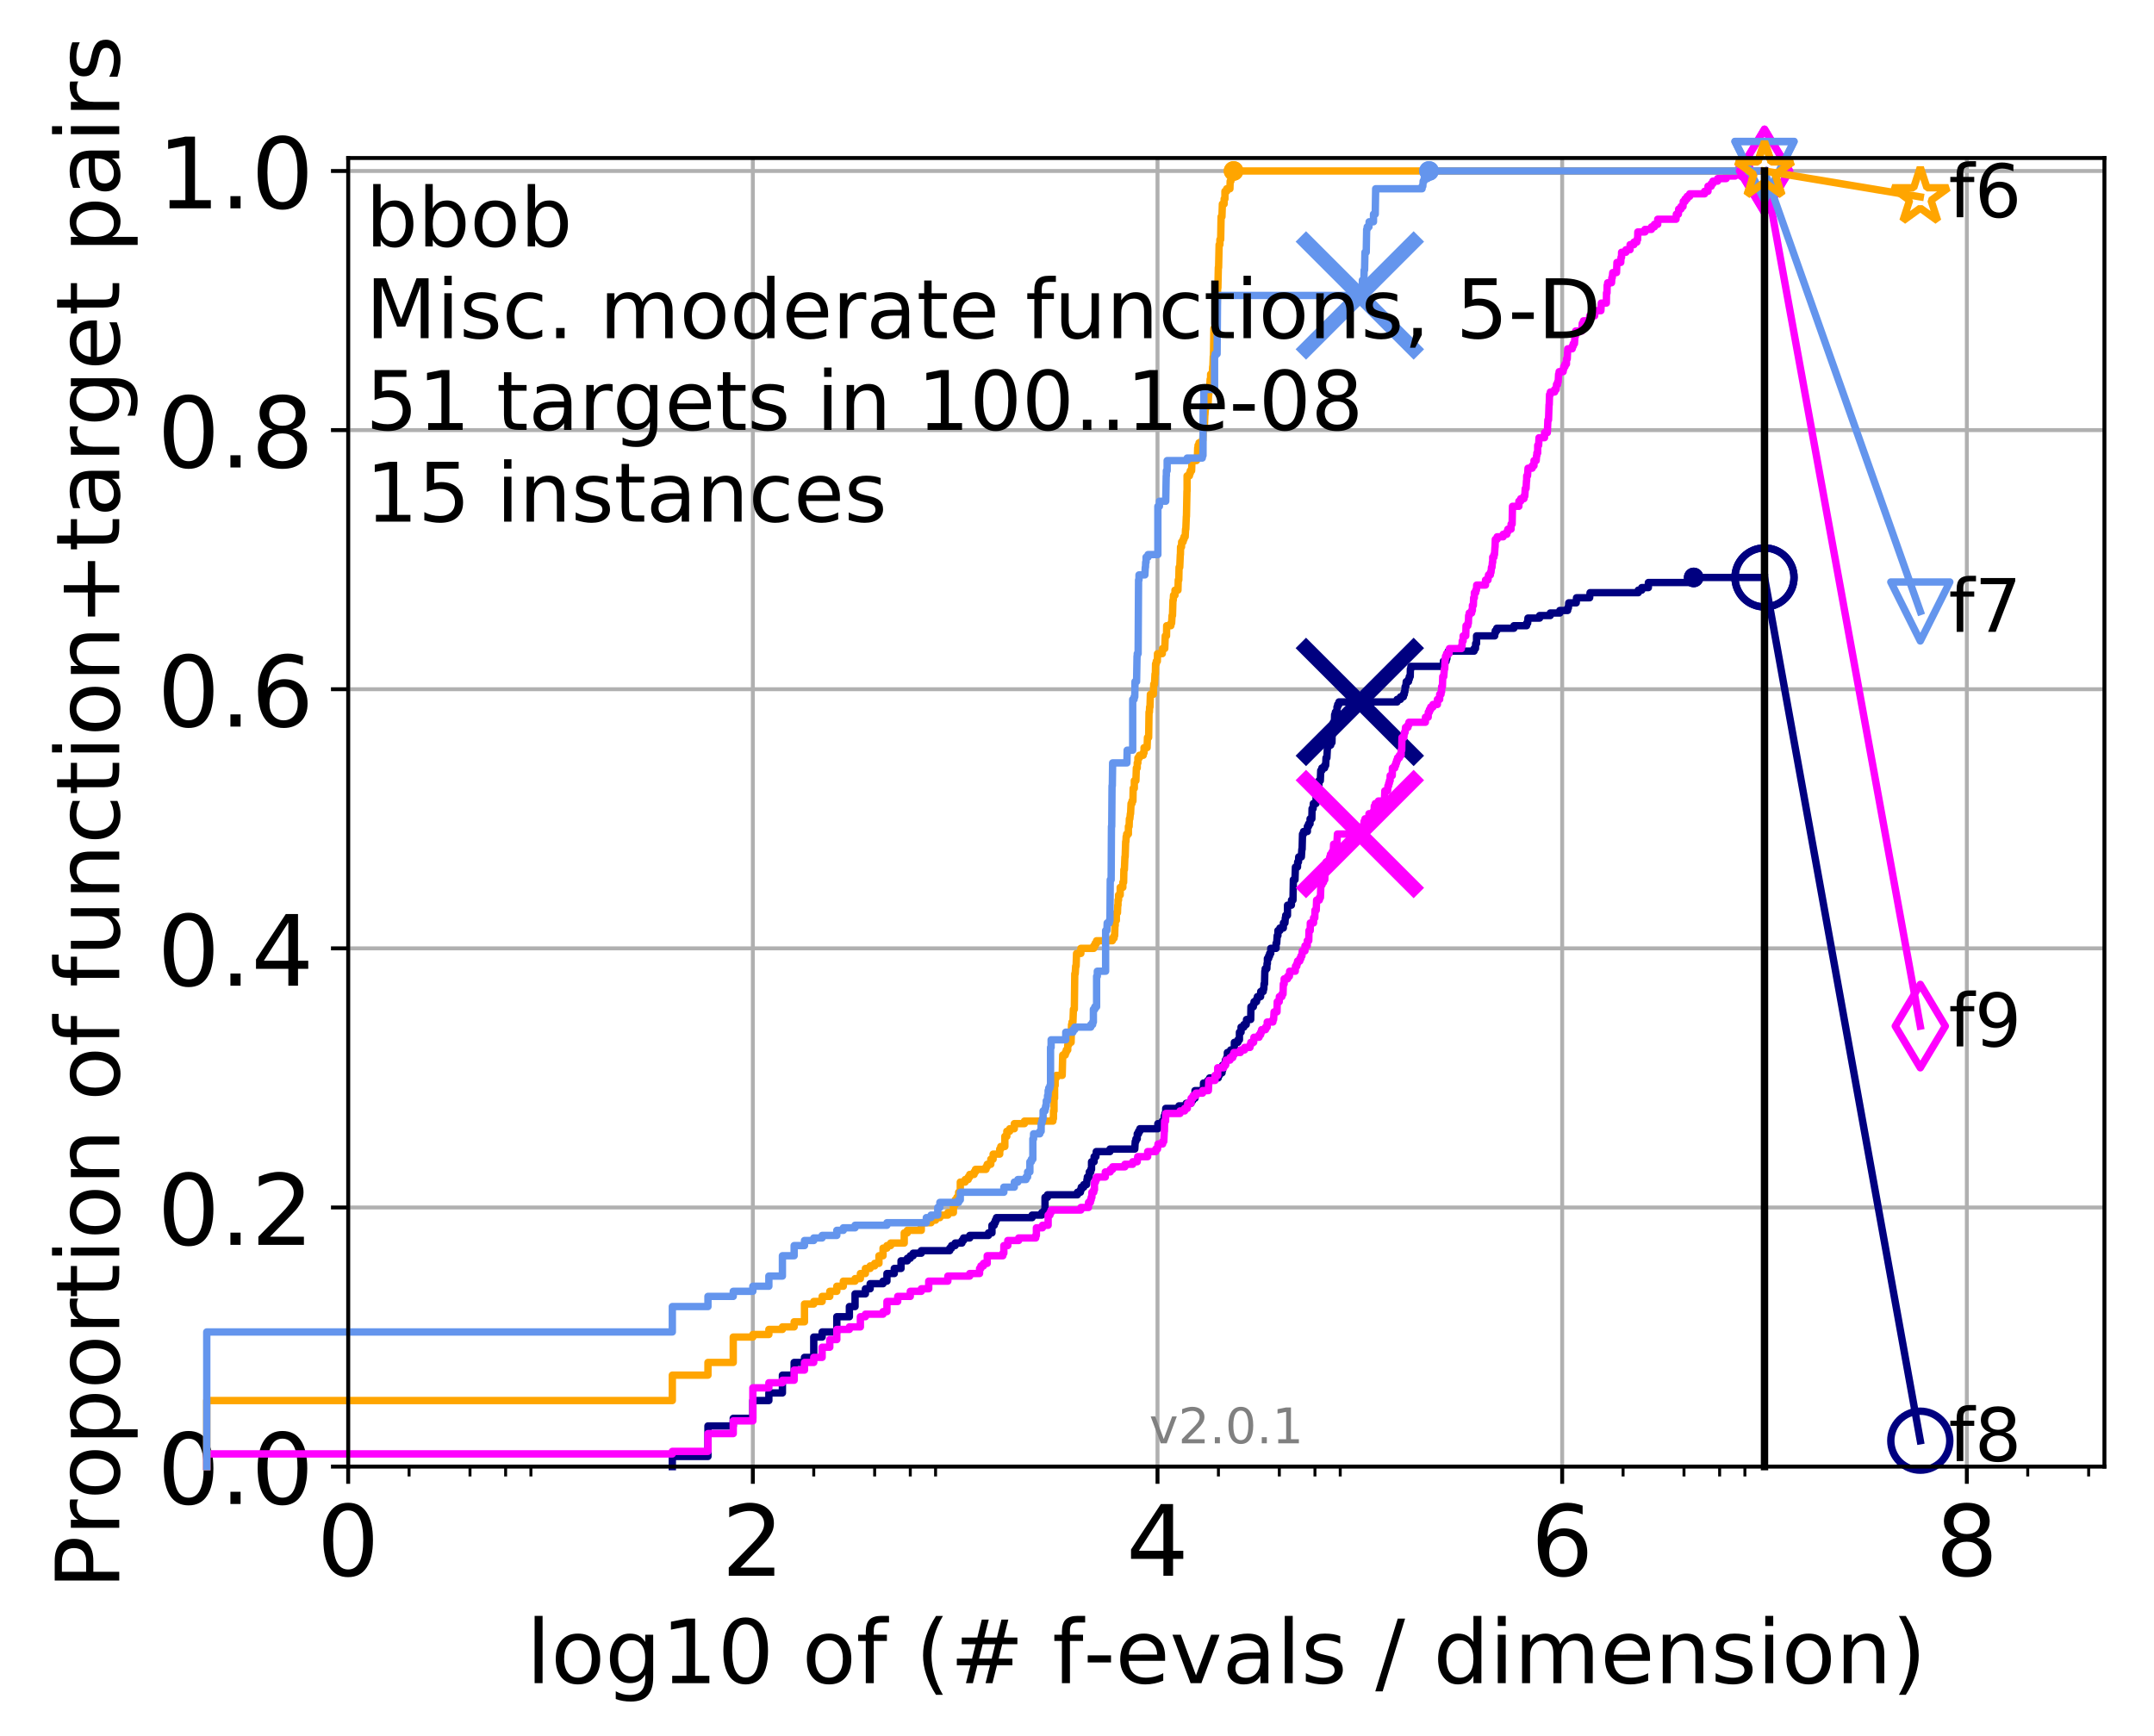 <?xml version="1.0" encoding="utf-8" standalone="no"?>
<!DOCTYPE svg PUBLIC "-//W3C//DTD SVG 1.1//EN"
  "http://www.w3.org/Graphics/SVG/1.1/DTD/svg11.dtd">
<!-- Created with matplotlib (http://matplotlib.org/) -->
<svg height="353pt" version="1.1" viewBox="0 0 438 353" width="438pt" xmlns="http://www.w3.org/2000/svg" xmlns:xlink="http://www.w3.org/1999/xlink">
 <defs>
  <style type="text/css">
*{stroke-linecap:butt;stroke-linejoin:round;}
  </style>
 </defs>
 <g id="figure_1">
  <g id="patch_1">
   <path d="M 0 353.222 
L 438.62 353.222 
L 438.62 0 
L 0 0 
z
" style="fill:#ffffff;"/>
  </g>
  <g id="axes_1">
   <g id="patch_2">
    <path d="M 70.8 298.245 
L 427.92 298.245 
L 427.92 32.133 
L 70.8 32.133 
z
" style="fill:#ffffff;"/>
   </g>
   <g id="matplotlib.axis_1">
    <g id="xtick_1">
     <g id="line2d_1">
      <path clip-path="url(#pfa815d50e0)" d="M 70.8 298.245 
L 70.8 32.133 
" style="fill:none;stroke:#b0b0b0;stroke-linecap:square;stroke-width:0.8;"/>
     </g>
     <g id="line2d_2">
      <defs>
       <path d="M 0 0 
L 0 3.5 
" id="m1458b6456c" style="stroke:#000000;stroke-width:0.8;"/>
      </defs>
      <g>
       <use style="stroke:#000000;stroke-width:0.8;" x="70.8" xlink:href="#m1458b6456c" y="298.245"/>
      </g>
     </g>
     <g id="text_1">
      <!-- 0 -->
      <defs>
       <path d="M 31.781 66.406 
Q 24.172 66.406 20.328 58.906 
Q 16.5 51.422 16.5 36.375 
Q 16.5 21.391 20.328 13.891 
Q 24.172 6.391 31.781 6.391 
Q 39.453 6.391 43.281 13.891 
Q 47.125 21.391 47.125 36.375 
Q 47.125 51.422 43.281 58.906 
Q 39.453 66.406 31.781 66.406 
M 31.781 74.219 
Q 44.047 74.219 50.516 64.516 
Q 56.984 54.828 56.984 36.375 
Q 56.984 17.969 50.516 8.266 
Q 44.047 -1.422 31.781 -1.422 
Q 19.531 -1.422 13.062 8.266 
Q 6.594 17.969 6.594 36.375 
Q 6.594 54.828 13.062 64.516 
Q 19.531 74.219 31.781 74.219 
" id="DejaVuSans-30"/>
      </defs>
      <g transform="translate(64.438 320.442)scale(0.2 -0.2)">
       <use xlink:href="#DejaVuSans-30"/>
      </g>
     </g>
    </g>
    <g id="xtick_2">
     <g id="line2d_3">
      <path clip-path="url(#pfa815d50e0)" d="M 153.086 298.245 
L 153.086 32.133 
" style="fill:none;stroke:#b0b0b0;stroke-linecap:square;stroke-width:0.8;"/>
     </g>
     <g id="line2d_4">
      <g>
       <use style="stroke:#000000;stroke-width:0.8;" x="153.086" xlink:href="#m1458b6456c" y="298.245"/>
      </g>
     </g>
     <g id="text_2">
      <!-- 2 -->
      <defs>
       <path d="M 19.188 8.297 
L 53.609 8.297 
L 53.609 0 
L 7.328 0 
L 7.328 8.297 
Q 12.938 14.109 22.625 23.891 
Q 32.328 33.688 34.812 36.531 
Q 39.547 41.844 41.422 45.531 
Q 43.312 49.219 43.312 52.781 
Q 43.312 58.594 39.234 62.25 
Q 35.156 65.922 28.609 65.922 
Q 23.969 65.922 18.812 64.312 
Q 13.672 62.703 7.812 59.422 
L 7.812 69.391 
Q 13.766 71.781 18.938 73 
Q 24.125 74.219 28.422 74.219 
Q 39.75 74.219 46.484 68.547 
Q 53.219 62.891 53.219 53.422 
Q 53.219 48.922 51.531 44.891 
Q 49.859 40.875 45.406 35.406 
Q 44.188 33.984 37.641 27.219 
Q 31.109 20.453 19.188 8.297 
" id="DejaVuSans-32"/>
      </defs>
      <g transform="translate(146.723 320.442)scale(0.2 -0.2)">
       <use xlink:href="#DejaVuSans-32"/>
      </g>
     </g>
    </g>
    <g id="xtick_3">
     <g id="line2d_5">
      <path clip-path="url(#pfa815d50e0)" d="M 235.371 298.245 
L 235.371 32.133 
" style="fill:none;stroke:#b0b0b0;stroke-linecap:square;stroke-width:0.8;"/>
     </g>
     <g id="line2d_6">
      <g>
       <use style="stroke:#000000;stroke-width:0.8;" x="235.371" xlink:href="#m1458b6456c" y="298.245"/>
      </g>
     </g>
     <g id="text_3">
      <!-- 4 -->
      <defs>
       <path d="M 37.797 64.312 
L 12.891 25.391 
L 37.797 25.391 
z
M 35.203 72.906 
L 47.609 72.906 
L 47.609 25.391 
L 58.016 25.391 
L 58.016 17.188 
L 47.609 17.188 
L 47.609 0 
L 37.797 0 
L 37.797 17.188 
L 4.891 17.188 
L 4.891 26.703 
z
" id="DejaVuSans-34"/>
      </defs>
      <g transform="translate(229.009 320.442)scale(0.2 -0.2)">
       <use xlink:href="#DejaVuSans-34"/>
      </g>
     </g>
    </g>
    <g id="xtick_4">
     <g id="line2d_7">
      <path clip-path="url(#pfa815d50e0)" d="M 317.657 298.245 
L 317.657 32.133 
" style="fill:none;stroke:#b0b0b0;stroke-linecap:square;stroke-width:0.8;"/>
     </g>
     <g id="line2d_8">
      <g>
       <use style="stroke:#000000;stroke-width:0.8;" x="317.657" xlink:href="#m1458b6456c" y="298.245"/>
      </g>
     </g>
     <g id="text_4">
      <!-- 6 -->
      <defs>
       <path d="M 33.016 40.375 
Q 26.375 40.375 22.484 35.828 
Q 18.609 31.297 18.609 23.391 
Q 18.609 15.531 22.484 10.953 
Q 26.375 6.391 33.016 6.391 
Q 39.656 6.391 43.531 10.953 
Q 47.406 15.531 47.406 23.391 
Q 47.406 31.297 43.531 35.828 
Q 39.656 40.375 33.016 40.375 
M 52.594 71.297 
L 52.594 62.312 
Q 48.875 64.062 45.094 64.984 
Q 41.312 65.922 37.594 65.922 
Q 27.828 65.922 22.672 59.328 
Q 17.531 52.734 16.797 39.406 
Q 19.672 43.656 24.016 45.922 
Q 28.375 48.188 33.594 48.188 
Q 44.578 48.188 50.953 41.516 
Q 57.328 34.859 57.328 23.391 
Q 57.328 12.156 50.688 5.359 
Q 44.047 -1.422 33.016 -1.422 
Q 20.359 -1.422 13.672 8.266 
Q 6.984 17.969 6.984 36.375 
Q 6.984 53.656 15.188 63.938 
Q 23.391 74.219 37.203 74.219 
Q 40.922 74.219 44.703 73.484 
Q 48.484 72.75 52.594 71.297 
" id="DejaVuSans-36"/>
      </defs>
      <g transform="translate(311.295 320.442)scale(0.2 -0.2)">
       <use xlink:href="#DejaVuSans-36"/>
      </g>
     </g>
    </g>
    <g id="xtick_5">
     <g id="line2d_9">
      <path clip-path="url(#pfa815d50e0)" d="M 399.943 298.245 
L 399.943 32.133 
" style="fill:none;stroke:#b0b0b0;stroke-linecap:square;stroke-width:0.8;"/>
     </g>
     <g id="line2d_10">
      <g>
       <use style="stroke:#000000;stroke-width:0.8;" x="399.943" xlink:href="#m1458b6456c" y="298.245"/>
      </g>
     </g>
     <g id="text_5">
      <!-- 8 -->
      <defs>
       <path d="M 31.781 34.625 
Q 24.75 34.625 20.719 30.859 
Q 16.703 27.094 16.703 20.516 
Q 16.703 13.922 20.719 10.156 
Q 24.75 6.391 31.781 6.391 
Q 38.812 6.391 42.859 10.172 
Q 46.922 13.969 46.922 20.516 
Q 46.922 27.094 42.891 30.859 
Q 38.875 34.625 31.781 34.625 
M 21.922 38.812 
Q 15.578 40.375 12.031 44.719 
Q 8.5 49.078 8.5 55.328 
Q 8.5 64.062 14.719 69.141 
Q 20.953 74.219 31.781 74.219 
Q 42.672 74.219 48.875 69.141 
Q 55.078 64.062 55.078 55.328 
Q 55.078 49.078 51.531 44.719 
Q 48 40.375 41.703 38.812 
Q 48.828 37.156 52.797 32.312 
Q 56.781 27.484 56.781 20.516 
Q 56.781 9.906 50.312 4.234 
Q 43.844 -1.422 31.781 -1.422 
Q 19.734 -1.422 13.25 4.234 
Q 6.781 9.906 6.781 20.516 
Q 6.781 27.484 10.781 32.312 
Q 14.797 37.156 21.922 38.812 
M 18.312 54.391 
Q 18.312 48.734 21.844 45.562 
Q 25.391 42.391 31.781 42.391 
Q 38.141 42.391 41.719 45.562 
Q 45.312 48.734 45.312 54.391 
Q 45.312 60.062 41.719 63.234 
Q 38.141 66.406 31.781 66.406 
Q 25.391 66.406 21.844 63.234 
Q 18.312 60.062 18.312 54.391 
" id="DejaVuSans-38"/>
      </defs>
      <g transform="translate(393.58 320.442)scale(0.2 -0.2)">
       <use xlink:href="#DejaVuSans-38"/>
      </g>
     </g>
    </g>
    <g id="xtick_6">
     <g id="line2d_11">
      <defs>
       <path d="M 0 0 
L 0 2 
" id="m8805b8d28e" style="stroke:#000000;stroke-width:0.6;"/>
      </defs>
      <g>
       <use style="stroke:#000000;stroke-width:0.6;" x="83.185" xlink:href="#m8805b8d28e" y="298.245"/>
      </g>
     </g>
    </g>
    <g id="xtick_7">
     <g id="line2d_12">
      <g>
       <use style="stroke:#000000;stroke-width:0.6;" x="95.57" xlink:href="#m8805b8d28e" y="298.245"/>
      </g>
     </g>
    </g>
    <g id="xtick_8">
     <g id="line2d_13">
      <g>
       <use style="stroke:#000000;stroke-width:0.6;" x="102.815" xlink:href="#m8805b8d28e" y="298.245"/>
      </g>
     </g>
    </g>
    <g id="xtick_9">
     <g id="line2d_14">
      <g>
       <use style="stroke:#000000;stroke-width:0.6;" x="107.956" xlink:href="#m8805b8d28e" y="298.245"/>
      </g>
     </g>
    </g>
    <g id="xtick_10">
     <g id="line2d_15">
      <g>
       <use style="stroke:#000000;stroke-width:0.6;" x="165.471" xlink:href="#m8805b8d28e" y="298.245"/>
      </g>
     </g>
    </g>
    <g id="xtick_11">
     <g id="line2d_16">
      <g>
       <use style="stroke:#000000;stroke-width:0.6;" x="177.856" xlink:href="#m8805b8d28e" y="298.245"/>
      </g>
     </g>
    </g>
    <g id="xtick_12">
     <g id="line2d_17">
      <g>
       <use style="stroke:#000000;stroke-width:0.6;" x="185.101" xlink:href="#m8805b8d28e" y="298.245"/>
      </g>
     </g>
    </g>
    <g id="xtick_13">
     <g id="line2d_18">
      <g>
       <use style="stroke:#000000;stroke-width:0.6;" x="190.241" xlink:href="#m8805b8d28e" y="298.245"/>
      </g>
     </g>
    </g>
    <g id="xtick_14">
     <g id="line2d_19">
      <g>
       <use style="stroke:#000000;stroke-width:0.6;" x="247.757" xlink:href="#m8805b8d28e" y="298.245"/>
      </g>
     </g>
    </g>
    <g id="xtick_15">
     <g id="line2d_20">
      <g>
       <use style="stroke:#000000;stroke-width:0.6;" x="260.142" xlink:href="#m8805b8d28e" y="298.245"/>
      </g>
     </g>
    </g>
    <g id="xtick_16">
     <g id="line2d_21">
      <g>
       <use style="stroke:#000000;stroke-width:0.6;" x="267.387" xlink:href="#m8805b8d28e" y="298.245"/>
      </g>
     </g>
    </g>
    <g id="xtick_17">
     <g id="line2d_22">
      <g>
       <use style="stroke:#000000;stroke-width:0.6;" x="272.527" xlink:href="#m8805b8d28e" y="298.245"/>
      </g>
     </g>
    </g>
    <g id="xtick_18">
     <g id="line2d_23">
      <g>
       <use style="stroke:#000000;stroke-width:0.6;" x="330.042" xlink:href="#m8805b8d28e" y="298.245"/>
      </g>
     </g>
    </g>
    <g id="xtick_19">
     <g id="line2d_24">
      <g>
       <use style="stroke:#000000;stroke-width:0.6;" x="342.428" xlink:href="#m8805b8d28e" y="298.245"/>
      </g>
     </g>
    </g>
    <g id="xtick_20">
     <g id="line2d_25">
      <g>
       <use style="stroke:#000000;stroke-width:0.6;" x="349.673" xlink:href="#m8805b8d28e" y="298.245"/>
      </g>
     </g>
    </g>
    <g id="xtick_21">
     <g id="line2d_26">
      <g>
       <use style="stroke:#000000;stroke-width:0.6;" x="354.813" xlink:href="#m8805b8d28e" y="298.245"/>
      </g>
     </g>
    </g>
    <g id="xtick_22">
     <g id="line2d_27">
      <g>
       <use style="stroke:#000000;stroke-width:0.6;" x="412.328" xlink:href="#m8805b8d28e" y="298.245"/>
      </g>
     </g>
    </g>
    <g id="xtick_23">
     <g id="line2d_28">
      <g>
       <use style="stroke:#000000;stroke-width:0.6;" x="424.713" xlink:href="#m8805b8d28e" y="298.245"/>
      </g>
     </g>
    </g>
    <g id="text_6">
     <!-- log10 of (# f-evals / dimension) -->
     <defs>
      <path d="M 9.422 75.984 
L 18.406 75.984 
L 18.406 0 
L 9.422 0 
z
" id="DejaVuSans-6c"/>
      <path d="M 30.609 48.391 
Q 23.391 48.391 19.188 42.75 
Q 14.984 37.109 14.984 27.297 
Q 14.984 17.484 19.156 11.844 
Q 23.344 6.203 30.609 6.203 
Q 37.797 6.203 41.984 11.859 
Q 46.188 17.531 46.188 27.297 
Q 46.188 37.016 41.984 42.703 
Q 37.797 48.391 30.609 48.391 
M 30.609 56 
Q 42.328 56 49.016 48.375 
Q 55.719 40.766 55.719 27.297 
Q 55.719 13.875 49.016 6.219 
Q 42.328 -1.422 30.609 -1.422 
Q 18.844 -1.422 12.172 6.219 
Q 5.516 13.875 5.516 27.297 
Q 5.516 40.766 12.172 48.375 
Q 18.844 56 30.609 56 
" id="DejaVuSans-6f"/>
      <path d="M 45.406 27.984 
Q 45.406 37.75 41.375 43.109 
Q 37.359 48.484 30.078 48.484 
Q 22.859 48.484 18.828 43.109 
Q 14.797 37.75 14.797 27.984 
Q 14.797 18.266 18.828 12.891 
Q 22.859 7.516 30.078 7.516 
Q 37.359 7.516 41.375 12.891 
Q 45.406 18.266 45.406 27.984 
M 54.391 6.781 
Q 54.391 -7.172 48.188 -13.984 
Q 42 -20.797 29.203 -20.797 
Q 24.469 -20.797 20.266 -20.094 
Q 16.062 -19.391 12.109 -17.922 
L 12.109 -9.188 
Q 16.062 -11.328 19.922 -12.344 
Q 23.781 -13.375 27.781 -13.375 
Q 36.625 -13.375 41.016 -8.766 
Q 45.406 -4.156 45.406 5.172 
L 45.406 9.625 
Q 42.625 4.781 38.281 2.391 
Q 33.938 0 27.875 0 
Q 17.828 0 11.672 7.656 
Q 5.516 15.328 5.516 27.984 
Q 5.516 40.672 11.672 48.328 
Q 17.828 56 27.875 56 
Q 33.938 56 38.281 53.609 
Q 42.625 51.219 45.406 46.391 
L 45.406 54.688 
L 54.391 54.688 
z
" id="DejaVuSans-67"/>
      <path d="M 12.406 8.297 
L 28.516 8.297 
L 28.516 63.922 
L 10.984 60.406 
L 10.984 69.391 
L 28.422 72.906 
L 38.281 72.906 
L 38.281 8.297 
L 54.391 8.297 
L 54.391 0 
L 12.406 0 
z
" id="DejaVuSans-31"/>
      <path id="DejaVuSans-20"/>
      <path d="M 37.109 75.984 
L 37.109 68.5 
L 28.516 68.5 
Q 23.688 68.5 21.797 66.547 
Q 19.922 64.594 19.922 59.516 
L 19.922 54.688 
L 34.719 54.688 
L 34.719 47.703 
L 19.922 47.703 
L 19.922 0 
L 10.891 0 
L 10.891 47.703 
L 2.297 47.703 
L 2.297 54.688 
L 10.891 54.688 
L 10.891 58.5 
Q 10.891 67.625 15.141 71.797 
Q 19.391 75.984 28.609 75.984 
z
" id="DejaVuSans-66"/>
      <path d="M 31 75.875 
Q 24.469 64.656 21.281 53.656 
Q 18.109 42.672 18.109 31.391 
Q 18.109 20.125 21.312 9.062 
Q 24.516 -2 31 -13.188 
L 23.188 -13.188 
Q 15.875 -1.703 12.234 9.375 
Q 8.594 20.453 8.594 31.391 
Q 8.594 42.281 12.203 53.312 
Q 15.828 64.359 23.188 75.875 
z
" id="DejaVuSans-28"/>
      <path d="M 51.125 44 
L 36.922 44 
L 32.812 27.688 
L 47.125 27.688 
z
M 43.797 71.781 
L 38.719 51.516 
L 52.984 51.516 
L 58.109 71.781 
L 65.922 71.781 
L 60.891 51.516 
L 76.125 51.516 
L 76.125 44 
L 58.984 44 
L 54.984 27.688 
L 70.516 27.688 
L 70.516 20.219 
L 53.078 20.219 
L 48 0 
L 40.188 0 
L 45.219 20.219 
L 30.906 20.219 
L 25.875 0 
L 18.016 0 
L 23.094 20.219 
L 7.719 20.219 
L 7.719 27.688 
L 24.906 27.688 
L 29 44 
L 13.281 44 
L 13.281 51.516 
L 30.906 51.516 
L 35.891 71.781 
z
" id="DejaVuSans-23"/>
      <path d="M 4.891 31.391 
L 31.203 31.391 
L 31.203 23.391 
L 4.891 23.391 
z
" id="DejaVuSans-2d"/>
      <path d="M 56.203 29.594 
L 56.203 25.203 
L 14.891 25.203 
Q 15.484 15.922 20.484 11.062 
Q 25.484 6.203 34.422 6.203 
Q 39.594 6.203 44.453 7.469 
Q 49.312 8.734 54.109 11.281 
L 54.109 2.781 
Q 49.266 0.734 44.188 -0.344 
Q 39.109 -1.422 33.891 -1.422 
Q 20.797 -1.422 13.156 6.188 
Q 5.516 13.812 5.516 26.812 
Q 5.516 40.234 12.766 48.109 
Q 20.016 56 32.328 56 
Q 43.359 56 49.781 48.891 
Q 56.203 41.797 56.203 29.594 
M 47.219 32.234 
Q 47.125 39.594 43.094 43.984 
Q 39.062 48.391 32.422 48.391 
Q 24.906 48.391 20.391 44.141 
Q 15.875 39.891 15.188 32.172 
z
" id="DejaVuSans-65"/>
      <path d="M 2.984 54.688 
L 12.5 54.688 
L 29.594 8.797 
L 46.688 54.688 
L 56.203 54.688 
L 35.688 0 
L 23.484 0 
z
" id="DejaVuSans-76"/>
      <path d="M 34.281 27.484 
Q 23.391 27.484 19.188 25 
Q 14.984 22.516 14.984 16.5 
Q 14.984 11.719 18.141 8.906 
Q 21.297 6.109 26.703 6.109 
Q 34.188 6.109 38.703 11.406 
Q 43.219 16.703 43.219 25.484 
L 43.219 27.484 
z
M 52.203 31.203 
L 52.203 0 
L 43.219 0 
L 43.219 8.297 
Q 40.141 3.328 35.547 0.953 
Q 30.953 -1.422 24.312 -1.422 
Q 15.922 -1.422 10.953 3.297 
Q 6 8.016 6 15.922 
Q 6 25.141 12.172 29.828 
Q 18.359 34.516 30.609 34.516 
L 43.219 34.516 
L 43.219 35.406 
Q 43.219 41.609 39.141 45 
Q 35.062 48.391 27.688 48.391 
Q 23 48.391 18.547 47.266 
Q 14.109 46.141 10.016 43.891 
L 10.016 52.203 
Q 14.938 54.109 19.578 55.047 
Q 24.219 56 28.609 56 
Q 40.484 56 46.344 49.844 
Q 52.203 43.703 52.203 31.203 
" id="DejaVuSans-61"/>
      <path d="M 44.281 53.078 
L 44.281 44.578 
Q 40.484 46.531 36.375 47.5 
Q 32.281 48.484 27.875 48.484 
Q 21.188 48.484 17.844 46.438 
Q 14.5 44.391 14.5 40.281 
Q 14.5 37.156 16.891 35.375 
Q 19.281 33.594 26.516 31.984 
L 29.594 31.297 
Q 39.156 29.25 43.188 25.516 
Q 47.219 21.781 47.219 15.094 
Q 47.219 7.469 41.188 3.016 
Q 35.156 -1.422 24.609 -1.422 
Q 20.219 -1.422 15.453 -0.562 
Q 10.688 0.297 5.422 2 
L 5.422 11.281 
Q 10.406 8.688 15.234 7.391 
Q 20.062 6.109 24.812 6.109 
Q 31.156 6.109 34.562 8.281 
Q 37.984 10.453 37.984 14.406 
Q 37.984 18.062 35.516 20.016 
Q 33.062 21.969 24.703 23.781 
L 21.578 24.516 
Q 13.234 26.266 9.516 29.906 
Q 5.812 33.547 5.812 39.891 
Q 5.812 47.609 11.281 51.797 
Q 16.75 56 26.812 56 
Q 31.781 56 36.172 55.266 
Q 40.578 54.547 44.281 53.078 
" id="DejaVuSans-73"/>
      <path d="M 25.391 72.906 
L 33.688 72.906 
L 8.297 -9.281 
L 0 -9.281 
z
" id="DejaVuSans-2f"/>
      <path d="M 45.406 46.391 
L 45.406 75.984 
L 54.391 75.984 
L 54.391 0 
L 45.406 0 
L 45.406 8.203 
Q 42.578 3.328 38.25 0.953 
Q 33.938 -1.422 27.875 -1.422 
Q 17.969 -1.422 11.734 6.484 
Q 5.516 14.406 5.516 27.297 
Q 5.516 40.188 11.734 48.094 
Q 17.969 56 27.875 56 
Q 33.938 56 38.25 53.625 
Q 42.578 51.266 45.406 46.391 
M 14.797 27.297 
Q 14.797 17.391 18.875 11.75 
Q 22.953 6.109 30.078 6.109 
Q 37.203 6.109 41.297 11.75 
Q 45.406 17.391 45.406 27.297 
Q 45.406 37.203 41.297 42.844 
Q 37.203 48.484 30.078 48.484 
Q 22.953 48.484 18.875 42.844 
Q 14.797 37.203 14.797 27.297 
" id="DejaVuSans-64"/>
      <path d="M 9.422 54.688 
L 18.406 54.688 
L 18.406 0 
L 9.422 0 
z
M 9.422 75.984 
L 18.406 75.984 
L 18.406 64.594 
L 9.422 64.594 
z
" id="DejaVuSans-69"/>
      <path d="M 52 44.188 
Q 55.375 50.25 60.062 53.125 
Q 64.75 56 71.094 56 
Q 79.641 56 84.281 50.016 
Q 88.922 44.047 88.922 33.016 
L 88.922 0 
L 79.891 0 
L 79.891 32.719 
Q 79.891 40.578 77.094 44.375 
Q 74.312 48.188 68.609 48.188 
Q 61.625 48.188 57.562 43.547 
Q 53.516 38.922 53.516 30.906 
L 53.516 0 
L 44.484 0 
L 44.484 32.719 
Q 44.484 40.625 41.703 44.406 
Q 38.922 48.188 33.109 48.188 
Q 26.219 48.188 22.156 43.531 
Q 18.109 38.875 18.109 30.906 
L 18.109 0 
L 9.078 0 
L 9.078 54.688 
L 18.109 54.688 
L 18.109 46.188 
Q 21.188 51.219 25.484 53.609 
Q 29.781 56 35.688 56 
Q 41.656 56 45.828 52.969 
Q 50 49.953 52 44.188 
" id="DejaVuSans-6d"/>
      <path d="M 54.891 33.016 
L 54.891 0 
L 45.906 0 
L 45.906 32.719 
Q 45.906 40.484 42.875 44.328 
Q 39.844 48.188 33.797 48.188 
Q 26.516 48.188 22.312 43.547 
Q 18.109 38.922 18.109 30.906 
L 18.109 0 
L 9.078 0 
L 9.078 54.688 
L 18.109 54.688 
L 18.109 46.188 
Q 21.344 51.125 25.703 53.562 
Q 30.078 56 35.797 56 
Q 45.219 56 50.047 50.172 
Q 54.891 44.344 54.891 33.016 
" id="DejaVuSans-6e"/>
      <path d="M 8.016 75.875 
L 15.828 75.875 
Q 23.141 64.359 26.781 53.312 
Q 30.422 42.281 30.422 31.391 
Q 30.422 20.453 26.781 9.375 
Q 23.141 -1.703 15.828 -13.188 
L 8.016 -13.188 
Q 14.5 -2 17.703 9.062 
Q 20.906 20.125 20.906 31.391 
Q 20.906 42.672 17.703 53.656 
Q 14.5 64.656 8.016 75.875 
" id="DejaVuSans-29"/>
     </defs>
     <g transform="translate(107.015 342.279)scale(0.18 -0.18)">
      <use xlink:href="#DejaVuSans-6c"/>
      <use x="27.783" xlink:href="#DejaVuSans-6f"/>
      <use x="88.965" xlink:href="#DejaVuSans-67"/>
      <use x="152.441" xlink:href="#DejaVuSans-31"/>
      <use x="216.064" xlink:href="#DejaVuSans-30"/>
      <use x="279.688" xlink:href="#DejaVuSans-20"/>
      <use x="311.475" xlink:href="#DejaVuSans-6f"/>
      <use x="372.656" xlink:href="#DejaVuSans-66"/>
      <use x="407.861" xlink:href="#DejaVuSans-20"/>
      <use x="439.648" xlink:href="#DejaVuSans-28"/>
      <use x="478.662" xlink:href="#DejaVuSans-23"/>
      <use x="562.451" xlink:href="#DejaVuSans-20"/>
      <use x="594.238" xlink:href="#DejaVuSans-66"/>
      <use x="629.365" xlink:href="#DejaVuSans-2d"/>
      <use x="665.449" xlink:href="#DejaVuSans-65"/>
      <use x="726.973" xlink:href="#DejaVuSans-76"/>
      <use x="786.152" xlink:href="#DejaVuSans-61"/>
      <use x="847.432" xlink:href="#DejaVuSans-6c"/>
      <use x="875.215" xlink:href="#DejaVuSans-73"/>
      <use x="927.314" xlink:href="#DejaVuSans-20"/>
      <use x="959.102" xlink:href="#DejaVuSans-2f"/>
      <use x="992.793" xlink:href="#DejaVuSans-20"/>
      <use x="1024.58" xlink:href="#DejaVuSans-64"/>
      <use x="1088.057" xlink:href="#DejaVuSans-69"/>
      <use x="1115.84" xlink:href="#DejaVuSans-6d"/>
      <use x="1213.252" xlink:href="#DejaVuSans-65"/>
      <use x="1274.775" xlink:href="#DejaVuSans-6e"/>
      <use x="1338.154" xlink:href="#DejaVuSans-73"/>
      <use x="1390.254" xlink:href="#DejaVuSans-69"/>
      <use x="1418.037" xlink:href="#DejaVuSans-6f"/>
      <use x="1479.219" xlink:href="#DejaVuSans-6e"/>
      <use x="1542.598" xlink:href="#DejaVuSans-29"/>
     </g>
    </g>
   </g>
   <g id="matplotlib.axis_2">
    <g id="ytick_1">
     <g id="line2d_29">
      <path clip-path="url(#pfa815d50e0)" d="M 70.8 298.245 
L 427.92 298.245 
" style="fill:none;stroke:#b0b0b0;stroke-linecap:square;stroke-width:0.8;"/>
     </g>
     <g id="line2d_30">
      <defs>
       <path d="M 0 0 
L -3.5 0 
" id="mffaf4f5aef" style="stroke:#000000;stroke-width:0.8;"/>
      </defs>
      <g>
       <use style="stroke:#000000;stroke-width:0.8;" x="70.8" xlink:href="#mffaf4f5aef" y="298.245"/>
      </g>
     </g>
     <g id="text_7">
      <!-- 0.0 -->
      <defs>
       <path d="M 10.688 12.406 
L 21 12.406 
L 21 0 
L 10.688 0 
z
" id="DejaVuSans-2e"/>
      </defs>
      <g transform="translate(31.994 305.844)scale(0.2 -0.2)">
       <use xlink:href="#DejaVuSans-30"/>
       <use x="63.623" xlink:href="#DejaVuSans-2e"/>
       <use x="95.41" xlink:href="#DejaVuSans-30"/>
      </g>
     </g>
    </g>
    <g id="ytick_2">
     <g id="line2d_31">
      <path clip-path="url(#pfa815d50e0)" d="M 70.8 245.55 
L 427.92 245.55 
" style="fill:none;stroke:#b0b0b0;stroke-linecap:square;stroke-width:0.8;"/>
     </g>
     <g id="line2d_32">
      <g>
       <use style="stroke:#000000;stroke-width:0.8;" x="70.8" xlink:href="#mffaf4f5aef" y="245.55"/>
      </g>
     </g>
     <g id="text_8">
      <!-- 0.2 -->
      <g transform="translate(31.994 253.148)scale(0.2 -0.2)">
       <use xlink:href="#DejaVuSans-30"/>
       <use x="63.623" xlink:href="#DejaVuSans-2e"/>
       <use x="95.41" xlink:href="#DejaVuSans-32"/>
      </g>
     </g>
    </g>
    <g id="ytick_3">
     <g id="line2d_33">
      <path clip-path="url(#pfa815d50e0)" d="M 70.8 192.854 
L 427.92 192.854 
" style="fill:none;stroke:#b0b0b0;stroke-linecap:square;stroke-width:0.8;"/>
     </g>
     <g id="line2d_34">
      <g>
       <use style="stroke:#000000;stroke-width:0.8;" x="70.8" xlink:href="#mffaf4f5aef" y="192.854"/>
      </g>
     </g>
     <g id="text_9">
      <!-- 0.4 -->
      <g transform="translate(31.994 200.453)scale(0.2 -0.2)">
       <use xlink:href="#DejaVuSans-30"/>
       <use x="63.623" xlink:href="#DejaVuSans-2e"/>
       <use x="95.41" xlink:href="#DejaVuSans-34"/>
      </g>
     </g>
    </g>
    <g id="ytick_4">
     <g id="line2d_35">
      <path clip-path="url(#pfa815d50e0)" d="M 70.8 140.159 
L 427.92 140.159 
" style="fill:none;stroke:#b0b0b0;stroke-linecap:square;stroke-width:0.8;"/>
     </g>
     <g id="line2d_36">
      <g>
       <use style="stroke:#000000;stroke-width:0.8;" x="70.8" xlink:href="#mffaf4f5aef" y="140.159"/>
      </g>
     </g>
     <g id="text_10">
      <!-- 0.6 -->
      <g transform="translate(31.994 147.757)scale(0.2 -0.2)">
       <use xlink:href="#DejaVuSans-30"/>
       <use x="63.623" xlink:href="#DejaVuSans-2e"/>
       <use x="95.41" xlink:href="#DejaVuSans-36"/>
      </g>
     </g>
    </g>
    <g id="ytick_5">
     <g id="line2d_37">
      <path clip-path="url(#pfa815d50e0)" d="M 70.8 87.464 
L 427.92 87.464 
" style="fill:none;stroke:#b0b0b0;stroke-linecap:square;stroke-width:0.8;"/>
     </g>
     <g id="line2d_38">
      <g>
       <use style="stroke:#000000;stroke-width:0.8;" x="70.8" xlink:href="#mffaf4f5aef" y="87.464"/>
      </g>
     </g>
     <g id="text_11">
      <!-- 0.8 -->
      <g transform="translate(31.994 95.062)scale(0.2 -0.2)">
       <use xlink:href="#DejaVuSans-30"/>
       <use x="63.623" xlink:href="#DejaVuSans-2e"/>
       <use x="95.41" xlink:href="#DejaVuSans-38"/>
      </g>
     </g>
    </g>
    <g id="ytick_6">
     <g id="line2d_39">
      <path clip-path="url(#pfa815d50e0)" d="M 70.8 34.768 
L 427.92 34.768 
" style="fill:none;stroke:#b0b0b0;stroke-linecap:square;stroke-width:0.8;"/>
     </g>
     <g id="line2d_40">
      <g>
       <use style="stroke:#000000;stroke-width:0.8;" x="70.8" xlink:href="#mffaf4f5aef" y="34.768"/>
      </g>
     </g>
     <g id="text_12">
      <!-- 1.0 -->
      <g transform="translate(31.994 42.367)scale(0.2 -0.2)">
       <use xlink:href="#DejaVuSans-31"/>
       <use x="63.623" xlink:href="#DejaVuSans-2e"/>
       <use x="95.41" xlink:href="#DejaVuSans-30"/>
      </g>
     </g>
    </g>
    <g id="text_13">
     <!-- Proportion of function+target pairs -->
     <defs>
      <path d="M 19.672 64.797 
L 19.672 37.406 
L 32.078 37.406 
Q 38.969 37.406 42.719 40.969 
Q 46.484 44.531 46.484 51.125 
Q 46.484 57.672 42.719 61.234 
Q 38.969 64.797 32.078 64.797 
z
M 9.812 72.906 
L 32.078 72.906 
Q 44.344 72.906 50.609 67.359 
Q 56.891 61.812 56.891 51.125 
Q 56.891 40.328 50.609 34.812 
Q 44.344 29.297 32.078 29.297 
L 19.672 29.297 
L 19.672 0 
L 9.812 0 
z
" id="DejaVuSans-50"/>
      <path d="M 41.109 46.297 
Q 39.594 47.172 37.812 47.578 
Q 36.031 48 33.891 48 
Q 26.266 48 22.188 43.047 
Q 18.109 38.094 18.109 28.812 
L 18.109 0 
L 9.078 0 
L 9.078 54.688 
L 18.109 54.688 
L 18.109 46.188 
Q 20.953 51.172 25.484 53.578 
Q 30.031 56 36.531 56 
Q 37.453 56 38.578 55.875 
Q 39.703 55.766 41.062 55.516 
z
" id="DejaVuSans-72"/>
      <path d="M 18.109 8.203 
L 18.109 -20.797 
L 9.078 -20.797 
L 9.078 54.688 
L 18.109 54.688 
L 18.109 46.391 
Q 20.953 51.266 25.266 53.625 
Q 29.594 56 35.594 56 
Q 45.562 56 51.781 48.094 
Q 58.016 40.188 58.016 27.297 
Q 58.016 14.406 51.781 6.484 
Q 45.562 -1.422 35.594 -1.422 
Q 29.594 -1.422 25.266 0.953 
Q 20.953 3.328 18.109 8.203 
M 48.688 27.297 
Q 48.688 37.203 44.609 42.844 
Q 40.531 48.484 33.406 48.484 
Q 26.266 48.484 22.188 42.844 
Q 18.109 37.203 18.109 27.297 
Q 18.109 17.391 22.188 11.75 
Q 26.266 6.109 33.406 6.109 
Q 40.531 6.109 44.609 11.75 
Q 48.688 17.391 48.688 27.297 
" id="DejaVuSans-70"/>
      <path d="M 18.312 70.219 
L 18.312 54.688 
L 36.812 54.688 
L 36.812 47.703 
L 18.312 47.703 
L 18.312 18.016 
Q 18.312 11.328 20.141 9.422 
Q 21.969 7.516 27.594 7.516 
L 36.812 7.516 
L 36.812 0 
L 27.594 0 
Q 17.188 0 13.234 3.875 
Q 9.281 7.766 9.281 18.016 
L 9.281 47.703 
L 2.688 47.703 
L 2.688 54.688 
L 9.281 54.688 
L 9.281 70.219 
z
" id="DejaVuSans-74"/>
      <path d="M 8.5 21.578 
L 8.5 54.688 
L 17.484 54.688 
L 17.484 21.922 
Q 17.484 14.156 20.5 10.266 
Q 23.531 6.391 29.594 6.391 
Q 36.859 6.391 41.078 11.031 
Q 45.312 15.672 45.312 23.688 
L 45.312 54.688 
L 54.297 54.688 
L 54.297 0 
L 45.312 0 
L 45.312 8.406 
Q 42.047 3.422 37.719 1 
Q 33.406 -1.422 27.688 -1.422 
Q 18.266 -1.422 13.375 4.438 
Q 8.5 10.297 8.5 21.578 
M 31.109 56 
z
" id="DejaVuSans-75"/>
      <path d="M 48.781 52.594 
L 48.781 44.188 
Q 44.969 46.297 41.141 47.344 
Q 37.312 48.391 33.406 48.391 
Q 24.656 48.391 19.812 42.844 
Q 14.984 37.312 14.984 27.297 
Q 14.984 17.281 19.812 11.734 
Q 24.656 6.203 33.406 6.203 
Q 37.312 6.203 41.141 7.25 
Q 44.969 8.297 48.781 10.406 
L 48.781 2.094 
Q 45.016 0.344 40.984 -0.531 
Q 36.969 -1.422 32.422 -1.422 
Q 20.062 -1.422 12.781 6.344 
Q 5.516 14.109 5.516 27.297 
Q 5.516 40.672 12.859 48.328 
Q 20.219 56 33.016 56 
Q 37.156 56 41.109 55.141 
Q 45.062 54.297 48.781 52.594 
" id="DejaVuSans-63"/>
      <path d="M 46 62.703 
L 46 35.5 
L 73.188 35.5 
L 73.188 27.203 
L 46 27.203 
L 46 0 
L 37.797 0 
L 37.797 27.203 
L 10.594 27.203 
L 10.594 35.5 
L 37.797 35.5 
L 37.797 62.703 
z
" id="DejaVuSans-2b"/>
     </defs>
     <g transform="translate(24.25 323.179)rotate(-90)scale(0.18 -0.18)">
      <use xlink:href="#DejaVuSans-50"/>
      <use x="60.287" xlink:href="#DejaVuSans-72"/>
      <use x="101.369" xlink:href="#DejaVuSans-6f"/>
      <use x="162.551" xlink:href="#DejaVuSans-70"/>
      <use x="226.027" xlink:href="#DejaVuSans-6f"/>
      <use x="287.209" xlink:href="#DejaVuSans-72"/>
      <use x="328.322" xlink:href="#DejaVuSans-74"/>
      <use x="367.531" xlink:href="#DejaVuSans-69"/>
      <use x="395.314" xlink:href="#DejaVuSans-6f"/>
      <use x="456.496" xlink:href="#DejaVuSans-6e"/>
      <use x="519.875" xlink:href="#DejaVuSans-20"/>
      <use x="551.662" xlink:href="#DejaVuSans-6f"/>
      <use x="612.844" xlink:href="#DejaVuSans-66"/>
      <use x="648.049" xlink:href="#DejaVuSans-20"/>
      <use x="679.836" xlink:href="#DejaVuSans-66"/>
      <use x="715.041" xlink:href="#DejaVuSans-75"/>
      <use x="778.42" xlink:href="#DejaVuSans-6e"/>
      <use x="841.799" xlink:href="#DejaVuSans-63"/>
      <use x="896.779" xlink:href="#DejaVuSans-74"/>
      <use x="935.988" xlink:href="#DejaVuSans-69"/>
      <use x="963.771" xlink:href="#DejaVuSans-6f"/>
      <use x="1024.953" xlink:href="#DejaVuSans-6e"/>
      <use x="1088.332" xlink:href="#DejaVuSans-2b"/>
      <use x="1172.121" xlink:href="#DejaVuSans-74"/>
      <use x="1211.33" xlink:href="#DejaVuSans-61"/>
      <use x="1272.609" xlink:href="#DejaVuSans-72"/>
      <use x="1313.707" xlink:href="#DejaVuSans-67"/>
      <use x="1377.184" xlink:href="#DejaVuSans-65"/>
      <use x="1438.707" xlink:href="#DejaVuSans-74"/>
      <use x="1477.916" xlink:href="#DejaVuSans-20"/>
      <use x="1509.703" xlink:href="#DejaVuSans-70"/>
      <use x="1573.18" xlink:href="#DejaVuSans-61"/>
      <use x="1634.459" xlink:href="#DejaVuSans-69"/>
      <use x="1662.242" xlink:href="#DejaVuSans-72"/>
      <use x="1703.355" xlink:href="#DejaVuSans-73"/>
     </g>
    </g>
   </g>
   <g id="line2d_41">
    <defs>
     <path d="M 0 1.5 
C 0.398 1.5 0.779 1.342 1.061 1.061 
C 1.342 0.779 1.5 0.398 1.5 0 
C 1.5 -0.398 1.342 -0.779 1.061 -1.061 
C 0.779 -1.342 0.398 -1.5 0 -1.5 
C -0.398 -1.5 -0.779 -1.342 -1.061 -1.061 
C -1.342 -0.779 -1.5 -0.398 -1.5 0 
C -1.5 0.398 -1.342 0.779 -1.061 1.061 
C -0.779 1.342 -0.398 1.5 0 1.5 
z
" id="mb23d7f17fb" style="stroke:#000080;"/>
    </defs>
    <g>
     <use style="fill:#000080;stroke:#000080;" x="344.4" xlink:href="#mb23d7f17fb" y="117.428"/>
     <use style="fill:#000080;stroke:#000080;" x="344.4" xlink:href="#mb23d7f17fb" y="117.428"/>
    </g>
   </g>
   <g id="line2d_42">
    <path d="M 136.713 298.245 
L 136.713 296.179 
L 143.958 296.179 
L 143.958 289.979 
L 149.099 289.979 
L 149.099 288.43 
L 153.086 288.43 
L 153.086 284.813 
L 156.343 284.813 
L 156.343 283.263 
L 159.098 283.263 
L 159.098 279.647 
L 161.484 279.647 
L 161.484 277.064 
L 163.588 277.064 
L 163.588 276.031 
L 165.471 276.031 
L 165.471 271.898 
L 167.174 271.898 
L 167.174 270.864 
L 170.159 270.864 
L 170.159 267.765 
L 172.716 267.765 
L 172.716 265.698 
L 173.869 265.698 
L 173.869 263.115 
L 175.974 263.115 
L 175.974 262.082 
L 176.94 262.082 
L 176.94 261.049 
L 179.559 261.049 
L 179.559 260.532 
L 180.353 260.532 
L 180.353 258.982 
L 181.843 258.982 
L 181.843 257.949 
L 183.218 257.949 
L 183.218 256.399 
L 184.495 256.399 
L 184.495 255.882 
L 185.101 255.882 
L 185.101 255.366 
L 185.687 255.366 
L 185.687 254.849 
L 187.338 254.849 
L 187.338 254.333 
L 193.123 254.333 
L 193.123 253.816 
L 193.499 253.816 
L 193.499 253.299 
L 194.229 253.299 
L 194.229 252.783 
L 195.604 252.783 
L 195.604 252.266 
L 195.932 252.266 
L 195.932 251.749 
L 197.186 251.749 
L 197.186 251.233 
L 200.991 251.233 
L 200.991 250.716 
L 201.71 250.716 
L 201.71 249.166 
L 202.174 249.166 
L 202.174 248.65 
L 202.402 248.65 
L 202.402 248.133 
L 202.627 248.133 
L 202.627 247.616 
L 209.872 247.616 
L 209.872 247.1 
L 211.843 247.1 
L 211.843 246.583 
L 212.369 246.583 
L 212.369 246.067 
L 212.498 246.067 
L 212.498 243.483 
L 213.005 243.483 
L 213.005 242.967 
L 219.088 242.967 
L 219.088 242.45 
L 219.7 242.45 
L 219.7 241.934 
L 219.871 241.934 
L 219.871 241.417 
L 220.374 241.417 
L 220.374 240.9 
L 220.944 240.9 
L 221.024 239.867 
L 221.104 239.867 
L 221.104 239.35 
L 221.496 239.35 
L 221.496 238.317 
L 221.804 238.317 
L 221.804 237.801 
L 221.956 237.801 
L 221.956 236.251 
L 222.479 236.251 
L 222.479 235.217 
L 222.843 235.217 
L 222.915 234.184 
L 225.7 234.184 
L 225.7 233.668 
L 230.748 233.668 
L 230.84 232.118 
L 230.978 232.118 
L 230.978 231.601 
L 231.25 231.601 
L 231.25 230.568 
L 231.518 230.568 
L 231.518 230.051 
L 231.782 230.051 
L 231.782 229.535 
L 235.443 229.535 
L 235.443 228.501 
L 236.345 228.501 
L 236.345 227.985 
L 236.713 227.985 
L 236.713 226.952 
L 236.878 226.952 
L 236.878 226.435 
L 237.042 226.435 
L 237.042 225.402 
L 239.726 225.402 
L 239.726 224.885 
L 241.204 224.885 
L 241.204 224.368 
L 242.182 224.368 
L 242.182 223.852 
L 242.497 223.852 
L 242.497 223.335 
L 242.994 223.335 
L 242.994 221.785 
L 244.684 221.785 
L 244.726 220.235 
L 245.594 220.235 
L 245.594 219.719 
L 245.973 219.719 
L 245.973 219.202 
L 247.721 219.202 
L 247.721 218.686 
L 247.952 218.686 
L 247.952 218.169 
L 248.492 218.169 
L 248.492 217.652 
L 248.611 217.652 
L 248.611 216.619 
L 249.148 216.619 
L 249.165 215.586 
L 249.427 215.586 
L 249.427 215.069 
L 249.573 215.069 
L 249.573 214.036 
L 250.238 214.036 
L 250.238 213.519 
L 251 213.519 
L 251 211.969 
L 251.715 211.969 
L 251.715 211.453 
L 252.027 211.453 
L 252.027 209.903 
L 252.362 209.903 
L 252.362 208.87 
L 252.933 208.87 
L 252.933 208.353 
L 253.408 208.353 
L 253.473 207.32 
L 254.322 207.32 
L 254.371 204.737 
L 254.858 204.737 
L 254.858 204.22 
L 255.002 204.22 
L 255.002 203.704 
L 255.507 203.704 
L 255.507 203.187 
L 255.679 203.187 
L 255.679 202.67 
L 256.333 202.67 
L 256.355 201.637 
L 256.866 201.637 
L 256.866 201.12 
L 256.984 201.12 
L 257.037 200.087 
L 257.133 200.087 
L 257.196 197.504 
L 257.269 197.504 
L 257.269 196.987 
L 257.602 196.987 
L 257.643 195.954 
L 257.715 195.954 
L 257.715 194.921 
L 257.969 194.921 
L 257.969 194.404 
L 258.17 194.404 
L 258.17 193.888 
L 258.398 193.888 
L 258.398 192.854 
L 259.478 192.854 
L 259.478 191.821 
L 259.607 191.821 
L 259.708 190.271 
L 259.854 190.271 
L 259.854 189.238 
L 260.258 189.238 
L 260.258 188.722 
L 260.954 188.722 
L 260.971 187.688 
L 261.284 187.688 
L 261.359 186.655 
L 261.442 186.655 
L 261.442 186.138 
L 261.796 186.138 
L 261.812 184.072 
L 262.593 184.072 
L 262.616 183.039 
L 262.917 183.039 
L 262.993 178.906 
L 263.325 178.906 
L 263.415 176.323 
L 263.834 176.323 
L 263.87 175.289 
L 264.036 175.289 
L 264.086 174.256 
L 264.622 174.256 
L 264.72 172.706 
L 264.775 172.706 
L 264.857 169.606 
L 265.069 169.606 
L 265.069 169.09 
L 265.845 169.09 
L 265.845 168.057 
L 266.084 168.057 
L 266.084 167.54 
L 266.382 167.54 
L 266.395 166.507 
L 266.756 166.507 
L 266.8 164.44 
L 267.008 164.44 
L 267.056 163.407 
L 267.594 163.407 
L 267.659 160.307 
L 267.915 160.307 
L 267.915 159.791 
L 268.179 159.791 
L 268.19 158.757 
L 268.478 158.757 
L 268.562 156.691 
L 268.795 156.691 
L 268.795 156.174 
L 269.342 156.174 
L 269.342 155.658 
L 269.565 155.658 
L 269.639 154.108 
L 269.811 154.108 
L 269.92 152.041 
L 270.034 152.041 
L 270.034 151.525 
L 270.59 151.525 
L 270.59 151.008 
L 270.842 151.008 
L 270.891 148.942 
L 271.013 148.942 
L 271.037 147.908 
L 271.129 147.908 
L 271.129 146.875 
L 271.341 146.875 
L 271.388 145.325 
L 271.54 145.325 
L 271.54 144.809 
L 271.863 144.809 
L 271.863 143.775 
L 272.01 143.775 
L 272.01 143.259 
L 272.271 143.259 
L 272.271 142.742 
L 284.094 142.742 
L 284.094 142.226 
L 284.771 142.226 
L 284.771 141.709 
L 285.362 141.709 
L 285.362 141.192 
L 285.557 141.192 
L 285.557 140.676 
L 285.671 140.676 
L 285.722 139.642 
L 285.861 139.642 
L 285.951 138.609 
L 286.409 138.609 
L 286.409 138.093 
L 286.573 138.093 
L 286.573 137.576 
L 286.757 137.576 
L 286.793 136.026 
L 286.903 136.026 
L 286.903 135.509 
L 293.501 135.509 
L 293.501 134.476 
L 294.058 134.476 
L 294.058 133.96 
L 294.205 133.96 
L 294.245 132.926 
L 294.493 132.926 
L 294.493 132.41 
L 299.743 132.41 
L 299.743 131.893 
L 300.028 131.893 
L 300.061 130.86 
L 300.246 130.86 
L 300.246 129.31 
L 303.938 129.31 
L 303.938 128.793 
L 304.05 128.793 
L 304.05 128.277 
L 304.361 128.277 
L 304.361 127.76 
L 307.844 127.76 
L 307.844 127.243 
L 310.42 127.243 
L 310.42 126.727 
L 310.638 126.727 
L 310.698 125.694 
L 313.069 125.694 
L 313.069 125.177 
L 315.241 125.177 
L 315.241 124.66 
L 317.178 124.66 
L 317.178 124.144 
L 318.766 124.144 
L 318.766 123.627 
L 318.925 123.627 
L 318.995 122.594 
L 320.516 122.594 
L 320.575 121.561 
L 323.242 121.561 
L 323.328 120.527 
L 333.131 120.527 
L 333.131 120.011 
L 333.839 120.011 
L 333.839 119.494 
L 335.185 119.494 
L 335.185 118.461 
L 343.609 118.461 
L 343.609 117.944 
L 344.4 117.944 
L 344.4 117.428 
L 358.8 117.428 
L 358.8 117.428 
" style="fill:none;stroke:#000080;stroke-linecap:square;stroke-width:1.5;"/>
   </g>
   <g id="line2d_43">
    <defs>
     <path d="M 0 6 
C 1.591 6 3.117 5.368 4.243 4.243 
C 5.368 3.117 6 1.591 6 0 
C 6 -1.591 5.368 -3.117 4.243 -4.243 
C 3.117 -5.368 1.591 -6 0 -6 
C -1.591 -6 -3.117 -5.368 -4.243 -4.243 
C -5.368 -3.117 -6 -1.591 -6 0 
C -6 1.591 -5.368 3.117 -4.243 4.243 
C -3.117 5.368 -1.591 6 0 6 
z
" id="m321c612941" style="stroke:#000080;stroke-width:1.5;"/>
    </defs>
    <g>
     <use style="fill:none;stroke:#000080;stroke-width:1.5;" x="358.8" xlink:href="#m321c612941" y="117.428"/>
    </g>
   </g>
   <g id="line2d_44"/>
   <g id="line2d_45">
    <path clip-path="url(#pfa815d50e0)" d="M 276.514 142.742 
" style="fill:none;stroke:#000080;stroke-linecap:square;stroke-width:1.5;"/>
    <defs>
     <path d="M -12 12 
L 12 -12 
M -12 -12 
L 12 12 
" id="mb1762687ca" style="stroke:#000080;stroke-width:3;"/>
    </defs>
    <g clip-path="url(#pfa815d50e0)">
     <use style="fill:#000080;stroke:#000080;stroke-width:3;" x="276.514" xlink:href="#mb1762687ca" y="142.742"/>
    </g>
   </g>
   <g id="line2d_46">
    <defs>
     <path d="M 0 1.5 
C 0.398 1.5 0.779 1.342 1.061 1.061 
C 1.342 0.779 1.5 0.398 1.5 0 
C 1.5 -0.398 1.342 -0.779 1.061 -1.061 
C 0.779 -1.342 0.398 -1.5 0 -1.5 
C -0.398 -1.5 -0.779 -1.342 -1.061 -1.061 
C -1.342 -0.779 -1.5 -0.398 -1.5 0 
C -1.5 0.398 -1.342 0.779 -1.061 1.061 
C -0.779 1.342 -0.398 1.5 0 1.5 
z
" id="mcafa614fbb" style="stroke:#ff00ff;"/>
    </defs>
    <g>
     <use style="fill:#ff00ff;stroke:#ff00ff;" x="354.709" xlink:href="#mcafa614fbb" y="34.768"/>
     <use style="fill:#ff00ff;stroke:#ff00ff;" x="354.709" xlink:href="#mcafa614fbb" y="34.768"/>
    </g>
   </g>
   <g id="line2d_47">
    <path d="M 42.042 298.245 
L 42.042 295.662 
L 136.713 295.662 
L 136.713 295.146 
L 143.958 295.146 
L 143.958 291.529 
L 149.099 291.529 
L 149.099 288.946 
L 153.086 288.946 
L 153.086 282.23 
L 156.343 282.23 
L 156.343 281.197 
L 159.098 281.197 
L 159.098 280.68 
L 161.484 280.68 
L 161.484 278.614 
L 163.588 278.614 
L 163.588 277.064 
L 165.471 277.064 
L 165.471 276.031 
L 167.174 276.031 
L 167.174 273.964 
L 168.729 273.964 
L 168.729 272.414 
L 170.159 272.414 
L 170.159 270.348 
L 172.716 270.348 
L 172.716 269.831 
L 174.952 269.831 
L 174.952 267.765 
L 175.974 267.765 
L 175.974 267.248 
L 179.559 267.248 
L 179.559 266.731 
L 180.353 266.731 
L 180.353 264.665 
L 182.544 264.665 
L 182.544 263.632 
L 185.101 263.632 
L 185.101 262.598 
L 187.338 262.598 
L 187.338 262.082 
L 188.848 262.082 
L 188.848 260.532 
L 192.739 260.532 
L 192.739 259.499 
L 197.186 259.499 
L 197.186 258.982 
L 199.189 258.982 
L 199.189 257.949 
L 199.458 257.949 
L 199.458 257.432 
L 199.984 257.432 
L 199.984 256.916 
L 200.744 256.916 
L 200.744 255.366 
L 203.919 255.366 
L 203.919 254.849 
L 204.125 254.849 
L 204.125 253.299 
L 204.929 253.299 
L 204.929 252.266 
L 207.142 252.266 
L 207.142 251.749 
L 210.601 251.749 
L 210.601 251.233 
L 210.743 251.233 
L 210.743 249.683 
L 211.976 249.683 
L 211.976 249.166 
L 213.129 249.166 
L 213.129 247.1 
L 213.498 247.1 
L 213.498 246.583 
L 213.739 246.583 
L 213.739 246.067 
L 219.786 246.067 
L 219.786 245.55 
L 221.34 245.55 
L 221.34 244.517 
L 221.728 244.517 
L 221.728 244 
L 221.881 244 
L 221.881 243.483 
L 222.032 243.483 
L 222.032 242.45 
L 222.405 242.45 
L 222.405 241.934 
L 222.552 241.934 
L 222.552 240.384 
L 222.77 240.384 
L 222.77 239.867 
L 222.986 239.867 
L 222.986 239.35 
L 224.754 239.35 
L 224.754 238.317 
L 225.761 238.317 
L 225.761 237.801 
L 226.244 237.801 
L 226.244 237.284 
L 228.741 237.284 
L 228.741 236.767 
L 230.326 236.767 
L 230.326 236.251 
L 231.25 236.251 
L 231.34 235.217 
L 233.369 235.217 
L 233.369 234.184 
L 235.01 234.184 
L 235.01 233.668 
L 235.371 233.668 
L 235.478 232.634 
L 236.413 232.634 
L 236.413 232.118 
L 236.647 232.118 
L 236.747 230.051 
L 236.78 230.051 
L 236.813 227.985 
L 237.009 227.985 
L 237.042 226.435 
L 239.949 226.435 
L 239.949 225.918 
L 240.892 225.918 
L 240.892 225.402 
L 241.435 225.402 
L 241.511 224.368 
L 242.207 224.368 
L 242.207 223.335 
L 242.592 223.335 
L 242.592 222.819 
L 243.179 222.819 
L 243.179 222.302 
L 244.535 222.302 
L 244.535 221.785 
L 245.715 221.785 
L 245.814 219.719 
L 247.064 219.719 
L 247.064 218.686 
L 247.613 218.686 
L 247.613 217.136 
L 248.848 217.136 
L 248.848 216.619 
L 249.198 216.619 
L 249.198 216.102 
L 249.313 216.102 
L 249.313 215.586 
L 250.114 215.586 
L 250.114 215.069 
L 250.669 215.069 
L 250.669 214.553 
L 250.91 214.553 
L 250.91 214.036 
L 252.223 214.036 
L 252.223 213.519 
L 253.066 213.519 
L 253.066 213.003 
L 254.173 213.003 
L 254.173 212.486 
L 254.346 212.486 
L 254.346 211.969 
L 254.918 211.969 
L 254.978 210.936 
L 256.02 210.936 
L 256.02 210.42 
L 256.344 210.42 
L 256.344 209.903 
L 256.541 209.903 
L 256.541 209.386 
L 257.343 209.386 
L 257.343 208.87 
L 257.674 208.87 
L 257.674 207.837 
L 258.826 207.837 
L 258.826 207.32 
L 258.979 207.32 
L 259.074 205.77 
L 259.671 205.77 
L 259.717 203.704 
L 260.124 203.704 
L 260.142 202.67 
L 260.661 202.67 
L 260.661 202.154 
L 260.894 202.154 
L 260.954 200.087 
L 261.124 200.087 
L 261.124 199.054 
L 261.821 199.054 
L 261.821 198.537 
L 262.191 198.537 
L 262.239 197.504 
L 263.385 197.504 
L 263.422 196.471 
L 263.702 196.471 
L 263.702 195.954 
L 263.848 195.954 
L 263.848 195.438 
L 264.307 195.438 
L 264.307 194.921 
L 264.532 194.921 
L 264.532 194.404 
L 264.74 194.404 
L 264.809 193.371 
L 265.358 193.371 
L 265.358 192.338 
L 265.819 192.338 
L 265.819 191.305 
L 266.128 191.305 
L 266.173 189.238 
L 266.426 189.238 
L 266.439 187.688 
L 267.099 187.688 
L 267.099 186.655 
L 267.357 186.655 
L 267.387 185.105 
L 267.647 185.105 
L 267.723 183.039 
L 268.281 183.039 
L 268.281 182.522 
L 268.501 182.522 
L 268.59 179.939 
L 268.828 179.939 
L 268.828 179.422 
L 269.128 179.422 
L 269.128 178.906 
L 269.38 178.906 
L 269.449 176.323 
L 269.628 176.323 
L 269.676 175.289 
L 270.395 175.289 
L 270.395 174.256 
L 270.54 174.256 
L 270.54 173.739 
L 270.871 173.739 
L 270.871 173.223 
L 271.105 173.223 
L 271.182 171.673 
L 271.84 171.673 
L 271.951 169.606 
L 276.77 169.606 
L 276.77 169.09 
L 276.959 169.09 
L 276.959 168.573 
L 277.311 168.573 
L 277.372 167.023 
L 277.569 167.023 
L 277.569 166.507 
L 278.347 166.507 
L 278.373 165.474 
L 279.265 165.474 
L 279.265 164.957 
L 279.429 164.957 
L 279.447 163.924 
L 279.659 163.924 
L 279.659 163.407 
L 280.292 163.407 
L 280.292 162.89 
L 281.521 162.89 
L 281.591 160.824 
L 282.16 160.824 
L 282.228 159.791 
L 282.383 159.791 
L 282.383 159.274 
L 282.526 159.274 
L 282.526 158.757 
L 282.676 158.757 
L 282.676 157.724 
L 283.104 157.724 
L 283.136 156.174 
L 283.618 156.174 
L 283.618 155.658 
L 283.819 155.658 
L 283.819 155.141 
L 283.991 155.141 
L 283.991 154.624 
L 284.176 154.624 
L 284.176 154.108 
L 284.563 154.108 
L 284.563 153.591 
L 284.912 153.591 
L 284.912 152.558 
L 285.033 152.558 
L 285.077 149.975 
L 285.467 149.975 
L 285.568 148.942 
L 285.714 148.942 
L 285.805 147.908 
L 286.3 147.908 
L 286.3 147.392 
L 286.495 147.392 
L 286.495 146.875 
L 289.841 146.875 
L 289.853 145.842 
L 290.413 145.842 
L 290.431 144.809 
L 290.666 144.809 
L 290.666 144.292 
L 290.92 144.292 
L 290.92 143.775 
L 291.386 143.775 
L 291.386 143.259 
L 292.285 143.259 
L 292.285 142.226 
L 292.747 142.226 
L 292.747 141.192 
L 293.025 141.192 
L 293.025 140.676 
L 293.139 140.676 
L 293.139 139.642 
L 293.305 139.642 
L 293.373 137.576 
L 293.581 137.576 
L 293.689 136.026 
L 293.776 136.026 
L 293.856 133.96 
L 293.931 133.96 
L 293.931 133.443 
L 294.142 133.443 
L 294.142 132.926 
L 294.653 132.926 
L 294.722 131.893 
L 297.168 131.893 
L 297.168 131.376 
L 297.294 131.376 
L 297.341 130.343 
L 297.516 130.343 
L 297.516 129.31 
L 298.05 129.31 
L 298.107 127.243 
L 298.471 127.243 
L 298.471 126.727 
L 298.587 126.727 
L 298.634 125.177 
L 298.755 125.177 
L 298.755 124.66 
L 299.246 124.66 
L 299.246 124.144 
L 299.397 124.144 
L 299.402 123.111 
L 299.593 123.111 
L 299.652 121.561 
L 299.796 121.561 
L 299.796 120.527 
L 300.078 120.527 
L 300.078 120.011 
L 300.226 120.011 
L 300.274 118.978 
L 302.067 118.978 
L 302.069 117.944 
L 302.571 117.944 
L 302.674 116.911 
L 303.057 116.911 
L 303.057 116.394 
L 303.184 116.394 
L 303.278 115.361 
L 303.384 115.361 
L 303.467 114.328 
L 303.529 114.328 
L 303.53 113.295 
L 303.782 113.295 
L 303.782 112.778 
L 303.895 112.778 
L 303.994 111.228 
L 304.013 111.228 
L 304.06 109.678 
L 304.432 109.678 
L 304.432 109.162 
L 305.659 109.162 
L 305.659 108.645 
L 306.409 108.645 
L 306.409 108.128 
L 306.616 108.128 
L 306.616 107.612 
L 307.264 107.612 
L 307.264 106.579 
L 307.482 106.579 
L 307.551 102.962 
L 308.853 102.962 
L 308.853 101.929 
L 309.229 101.929 
L 309.229 101.412 
L 309.883 101.412 
L 309.883 100.896 
L 310.057 100.896 
L 310.149 99.346 
L 310.312 99.346 
L 310.394 97.796 
L 310.427 97.796 
L 310.448 96.763 
L 310.613 96.763 
L 310.713 95.213 
L 311.562 95.213 
L 311.562 94.696 
L 311.928 94.696 
L 311.928 93.663 
L 312.372 93.663 
L 312.45 92.63 
L 312.513 92.63 
L 312.513 92.113 
L 312.679 92.113 
L 312.68 90.563 
L 312.872 90.563 
L 312.945 89.013 
L 314.061 89.013 
L 314.065 87.98 
L 314.639 87.98 
L 314.75 85.397 
L 314.88 85.397 
L 314.986 82.297 
L 315.023 82.297 
L 315.086 80.231 
L 315.255 80.231 
L 315.255 79.714 
L 316.122 79.714 
L 316.122 79.198 
L 316.433 79.198 
L 316.507 78.164 
L 316.738 78.164 
L 316.738 77.648 
L 316.854 77.648 
L 316.928 76.098 
L 317.036 76.098 
L 317.036 75.581 
L 317.852 75.581 
L 317.852 75.065 
L 317.975 75.065 
L 317.975 74.548 
L 318.235 74.548 
L 318.235 74.031 
L 318.527 74.031 
L 318.527 72.998 
L 318.682 72.998 
L 318.783 70.932 
L 319.695 70.932 
L 319.695 70.415 
L 319.9 70.415 
L 319.9 69.898 
L 320.152 69.898 
L 320.261 68.349 
L 320.354 68.349 
L 320.399 67.315 
L 321.642 67.315 
L 321.742 65.765 
L 321.987 65.765 
L 321.987 65.249 
L 323.228 65.249 
L 323.256 64.216 
L 324.262 64.216 
L 324.34 63.182 
L 325.529 63.182 
L 325.615 61.632 
L 326.643 61.632 
L 326.671 59.566 
L 326.776 59.566 
L 326.801 58.016 
L 326.906 58.016 
L 326.906 57.5 
L 327.693 57.5 
L 327.758 56.466 
L 327.839 56.466 
L 327.94 55.433 
L 328.708 55.433 
L 328.794 53.367 
L 329.572 53.367 
L 329.622 52.333 
L 329.731 52.333 
L 329.734 51.3 
L 330.618 51.3 
L 330.618 50.783 
L 331.463 50.783 
L 331.466 49.75 
L 332.249 49.75 
L 332.249 49.234 
L 332.841 49.234 
L 332.841 48.717 
L 332.999 48.717 
L 333.038 47.167 
L 334.495 47.167 
L 334.495 46.65 
L 335.816 46.65 
L 335.816 46.134 
L 336.414 46.134 
L 336.414 45.617 
L 337.083 45.617 
L 337.083 44.584 
L 340.809 44.584 
L 340.87 43.551 
L 341.291 43.551 
L 341.346 42.517 
L 341.814 42.517 
L 341.814 42.001 
L 342.23 42.001 
L 342.275 40.968 
L 342.649 40.968 
L 342.649 40.451 
L 343.073 40.451 
L 343.073 39.934 
L 343.586 39.934 
L 343.586 39.418 
L 346.617 39.418 
L 346.617 38.901 
L 347.31 38.901 
L 347.31 37.868 
L 347.966 37.868 
L 347.966 37.351 
L 348.302 37.351 
L 348.302 36.835 
L 349.266 36.835 
L 349.266 36.318 
L 351.006 36.318 
L 351.006 35.801 
L 352.823 35.801 
L 352.823 35.285 
L 354.709 35.285 
L 354.709 34.768 
L 358.8 34.768 
L 358.8 34.768 
" style="fill:none;stroke:#ff00ff;stroke-linecap:square;stroke-width:1.5;"/>
   </g>
   <g id="line2d_48">
    <defs>
     <path d="M -0 8.485 
L 5.091 0 
L 0 -8.485 
L -5.091 -0 
z
" id="m520f4ebda6" style="stroke:#ff00ff;stroke-linejoin:miter;stroke-width:1.5;"/>
    </defs>
    <g>
     <use style="fill:none;stroke:#ff00ff;stroke-linejoin:miter;stroke-width:1.5;" x="358.8" xlink:href="#m520f4ebda6" y="34.768"/>
    </g>
   </g>
   <g id="line2d_49"/>
   <g id="line2d_50">
    <path clip-path="url(#pfa815d50e0)" d="M 276.514 169.606 
" style="fill:none;stroke:#ff00ff;stroke-linecap:square;stroke-width:1.5;"/>
    <defs>
     <path d="M -12 12 
L 12 -12 
M -12 -12 
L 12 12 
" id="m56ee74ac5a" style="stroke:#ff00ff;stroke-width:3;"/>
    </defs>
    <g clip-path="url(#pfa815d50e0)">
     <use style="fill:#ff00ff;stroke:#ff00ff;stroke-width:3;" x="276.514" xlink:href="#m56ee74ac5a" y="169.606"/>
    </g>
   </g>
   <g id="line2d_51">
    <defs>
     <path d="M 0 1.5 
C 0.398 1.5 0.779 1.342 1.061 1.061 
C 1.342 0.779 1.5 0.398 1.5 0 
C 1.5 -0.398 1.342 -0.779 1.061 -1.061 
C 0.779 -1.342 0.398 -1.5 0 -1.5 
C -0.398 -1.5 -0.779 -1.342 -1.061 -1.061 
C -1.342 -0.779 -1.5 -0.398 -1.5 0 
C -1.5 0.398 -1.342 0.779 -1.061 1.061 
C -0.779 1.342 -0.398 1.5 0 1.5 
z
" id="m41b1acb9a5" style="stroke:#ffa500;"/>
    </defs>
    <g>
     <use style="fill:#ffa500;stroke:#ffa500;" x="250.835" xlink:href="#m41b1acb9a5" y="34.768"/>
     <use style="fill:#ffa500;stroke:#ffa500;" x="250.835" xlink:href="#m41b1acb9a5" y="34.768"/>
    </g>
   </g>
   <g id="line2d_52">
    <path d="M 42.042 298.245 
L 42.042 284.813 
L 136.713 284.813 
L 136.713 279.647 
L 143.958 279.647 
L 143.958 277.064 
L 149.099 277.064 
L 149.099 271.898 
L 153.086 271.898 
L 153.086 271.381 
L 156.343 271.381 
L 156.343 270.348 
L 159.098 270.348 
L 159.098 269.831 
L 161.484 269.831 
L 161.484 268.798 
L 163.588 268.798 
L 163.588 265.182 
L 165.471 265.182 
L 165.471 264.665 
L 167.174 264.665 
L 167.174 263.632 
L 168.729 263.632 
L 168.729 262.598 
L 170.159 262.598 
L 170.159 261.565 
L 171.483 261.565 
L 171.483 260.532 
L 173.869 260.532 
L 173.869 260.015 
L 174.952 260.015 
L 174.952 258.982 
L 175.974 258.982 
L 175.974 257.949 
L 176.94 257.949 
L 176.94 257.432 
L 177.856 257.432 
L 177.856 256.916 
L 178.728 256.916 
L 178.728 255.366 
L 179.559 255.366 
L 179.559 253.816 
L 180.353 253.816 
L 180.353 253.299 
L 181.114 253.299 
L 181.114 252.783 
L 183.868 252.783 
L 183.868 250.716 
L 184.495 250.716 
L 184.495 250.2 
L 187.338 250.2 
L 187.338 248.65 
L 189.325 248.65 
L 189.325 248.133 
L 190.241 248.133 
L 190.241 247.616 
L 191.113 247.616 
L 191.113 247.1 
L 192.739 247.1 
L 192.739 246.583 
L 193.868 246.583 
L 193.868 245.033 
L 194.229 245.033 
L 194.229 244 
L 194.582 244 
L 194.582 243.483 
L 194.929 243.483 
L 194.929 242.45 
L 195.27 242.45 
L 195.27 240.384 
L 196.254 240.384 
L 196.254 239.867 
L 196.881 239.867 
L 196.881 239.35 
L 197.186 239.35 
L 197.186 238.834 
L 198.072 238.834 
L 198.072 238.317 
L 198.358 238.317 
L 198.358 237.801 
L 200.494 237.801 
L 200.494 237.284 
L 200.744 237.284 
L 200.744 236.767 
L 201.473 236.767 
L 201.473 235.734 
L 201.944 235.734 
L 201.944 234.701 
L 203.284 234.701 
L 203.284 233.668 
L 203.498 233.668 
L 203.498 233.151 
L 204.33 233.151 
L 204.33 231.085 
L 204.731 231.085 
L 204.731 230.051 
L 205.317 230.051 
L 205.317 229.535 
L 206.253 229.535 
L 206.253 228.501 
L 208.317 228.501 
L 208.317 227.985 
L 214.095 227.985 
L 214.095 227.468 
L 214.213 227.468 
L 214.213 225.918 
L 214.329 225.918 
L 214.329 223.335 
L 214.445 223.335 
L 214.445 220.752 
L 214.56 220.752 
L 214.56 219.202 
L 214.787 219.202 
L 214.787 218.686 
L 215.99 218.686 
L 216.095 214.553 
L 216.613 214.553 
L 216.613 214.036 
L 216.816 214.036 
L 216.816 213.519 
L 217.116 213.519 
L 217.116 212.486 
L 217.314 212.486 
L 217.314 211.969 
L 217.798 211.969 
L 217.893 208.353 
L 217.988 208.353 
L 217.988 207.837 
L 218.176 207.837 
L 218.27 205.253 
L 218.455 205.253 
L 218.547 198.021 
L 218.638 198.021 
L 218.729 196.471 
L 218.819 196.471 
L 218.909 193.888 
L 219.786 193.888 
L 219.786 192.854 
L 222.405 192.854 
L 222.405 192.338 
L 222.698 192.338 
L 222.698 191.821 
L 222.986 191.821 
L 222.986 191.305 
L 226.184 191.305 
L 226.184 190.788 
L 226.539 190.788 
L 226.539 190.271 
L 226.656 190.271 
L 226.714 188.205 
L 226.772 188.205 
L 226.772 187.172 
L 227.002 187.172 
L 227.002 185.622 
L 227.229 185.622 
L 227.285 184.072 
L 227.341 184.072 
L 227.341 183.039 
L 227.453 183.039 
L 227.453 182.005 
L 227.784 182.005 
L 227.784 180.456 
L 228.322 180.456 
L 228.322 179.422 
L 228.48 179.422 
L 228.533 176.839 
L 228.637 176.839 
L 228.741 174.256 
L 228.793 174.256 
L 228.896 171.156 
L 228.947 171.156 
L 228.998 170.123 
L 229.1 170.123 
L 229.1 169.606 
L 229.452 169.606 
L 229.452 168.057 
L 229.601 168.057 
L 229.65 166.507 
L 229.748 166.507 
L 229.846 165.474 
L 229.894 165.474 
L 229.991 163.407 
L 230.183 163.407 
L 230.183 162.89 
L 230.373 162.89 
L 230.421 160.307 
L 230.655 160.307 
L 230.655 158.757 
L 230.978 158.757 
L 231.069 156.174 
L 231.25 156.174 
L 231.25 155.141 
L 231.384 155.141 
L 231.384 154.108 
L 231.694 154.108 
L 231.694 153.591 
L 232.468 153.591 
L 232.468 153.075 
L 232.635 153.075 
L 232.635 152.041 
L 233.249 152.041 
L 233.329 149.975 
L 233.568 149.975 
L 233.647 144.809 
L 233.726 144.809 
L 233.765 143.775 
L 233.843 143.775 
L 233.92 141.192 
L 234.53 141.192 
L 234.605 139.126 
L 234.753 139.126 
L 234.864 137.059 
L 234.937 137.059 
L 234.974 134.993 
L 235.12 134.993 
L 235.12 134.476 
L 235.336 134.476 
L 235.371 132.926 
L 236.345 132.926 
L 236.379 131.893 
L 236.846 131.893 
L 236.944 129.31 
L 237.204 129.31 
L 237.236 127.243 
L 238.085 127.243 
L 238.085 126.727 
L 238.238 126.727 
L 238.329 125.177 
L 238.419 125.177 
L 238.51 122.077 
L 238.57 122.077 
L 238.629 121.044 
L 238.925 121.044 
L 238.925 120.011 
L 239.529 120.011 
L 239.586 117.944 
L 239.698 117.944 
L 239.754 115.361 
L 239.894 115.361 
L 240.004 112.778 
L 240.032 112.778 
L 240.059 111.228 
L 240.251 111.228 
L 240.278 110.195 
L 240.574 110.195 
L 240.574 109.678 
L 240.76 109.678 
L 240.76 109.162 
L 240.997 109.162 
L 241.075 107.612 
L 241.126 107.612 
L 241.23 105.029 
L 241.255 105.029 
L 241.358 99.863 
L 241.384 99.863 
L 241.384 96.763 
L 241.862 96.763 
L 241.862 96.246 
L 242.035 96.246 
L 242.035 95.73 
L 242.304 95.73 
L 242.376 93.663 
L 243.294 93.663 
L 243.294 93.146 
L 243.477 93.146 
L 243.545 91.08 
L 243.612 91.08 
L 243.612 90.563 
L 243.814 90.563 
L 243.814 90.047 
L 244.449 90.047 
L 244.449 89.53 
L 244.577 89.53 
L 244.684 86.947 
L 244.895 86.947 
L 244.999 84.364 
L 245.02 84.364 
L 245.124 82.814 
L 245.371 82.814 
L 245.371 82.297 
L 245.654 82.297 
L 245.755 80.231 
L 245.794 80.231 
L 245.874 79.198 
L 245.973 79.198 
L 246.072 77.131 
L 246.169 77.131 
L 246.169 76.098 
L 246.498 76.098 
L 246.594 74.548 
L 246.632 74.548 
L 246.708 72.482 
L 246.746 72.482 
L 246.84 66.799 
L 247.176 66.799 
L 247.176 65.765 
L 247.377 65.765 
L 247.45 62.149 
L 247.505 62.149 
L 247.595 58.533 
L 247.649 58.533 
L 247.739 54.4 
L 247.792 54.4 
L 247.899 49.75 
L 248.058 49.75 
L 248.058 48.717 
L 248.215 48.717 
L 248.302 44.067 
L 248.475 44.067 
L 248.56 41.484 
L 248.915 41.484 
L 248.915 40.451 
L 249.082 40.451 
L 249.082 38.901 
L 249.443 38.901 
L 249.443 38.385 
L 250.098 38.385 
L 250.145 36.835 
L 250.3 36.835 
L 250.3 35.801 
L 250.608 35.801 
L 250.608 35.285 
L 250.835 35.285 
L 250.835 34.768 
L 358.8 34.768 
L 358.8 34.768 
" style="fill:none;stroke:#ffa500;stroke-linecap:square;stroke-width:1.5;"/>
   </g>
   <g id="line2d_53">
    <defs>
     <path d="M 0 -6 
L -1.347 -1.854 
L -5.706 -1.854 
L -2.18 0.708 
L -3.527 4.854 
L -0 2.292 
L 3.527 4.854 
L 2.18 0.708 
L 5.706 -1.854 
L 1.347 -1.854 
z
" id="m01e69ae673" style="stroke:#ffa500;stroke-linejoin:bevel;stroke-width:1.5;"/>
    </defs>
    <g>
     <use style="fill:none;stroke:#ffa500;stroke-linejoin:bevel;stroke-width:1.5;" x="358.8" xlink:href="#m01e69ae673" y="34.768"/>
    </g>
   </g>
   <g id="line2d_54"/>
   <g id="line2d_55">
    <defs>
     <path d="M 0 1.5 
C 0.398 1.5 0.779 1.342 1.061 1.061 
C 1.342 0.779 1.5 0.398 1.5 0 
C 1.5 -0.398 1.342 -0.779 1.061 -1.061 
C 0.779 -1.342 0.398 -1.5 0 -1.5 
C -0.398 -1.5 -0.779 -1.342 -1.061 -1.061 
C -1.342 -0.779 -1.5 -0.398 -1.5 0 
C -1.5 0.398 -1.342 0.779 -1.061 1.061 
C -0.779 1.342 -0.398 1.5 0 1.5 
z
" id="medfc534b99" style="stroke:#6495ed;"/>
    </defs>
    <g>
     <use style="fill:#6495ed;stroke:#6495ed;" x="290.578" xlink:href="#medfc534b99" y="34.768"/>
     <use style="fill:#6495ed;stroke:#6495ed;" x="290.578" xlink:href="#medfc534b99" y="34.768"/>
    </g>
   </g>
   <g id="line2d_56">
    <path d="M 42.042 298.245 
L 42.042 270.864 
L 136.713 270.864 
L 136.713 265.698 
L 143.958 265.698 
L 143.958 263.632 
L 149.099 263.632 
L 149.099 262.598 
L 153.086 262.598 
L 153.086 261.565 
L 156.343 261.565 
L 156.343 259.499 
L 159.098 259.499 
L 159.098 255.366 
L 161.484 255.366 
L 161.484 253.299 
L 163.588 253.299 
L 163.588 252.266 
L 165.471 252.266 
L 165.471 251.749 
L 167.174 251.749 
L 167.174 251.233 
L 170.159 251.233 
L 170.159 250.2 
L 171.483 250.2 
L 171.483 249.683 
L 173.869 249.683 
L 173.869 249.166 
L 180.353 249.166 
L 180.353 248.65 
L 188.359 248.65 
L 188.359 247.616 
L 189.325 247.616 
L 189.325 247.1 
L 190.683 247.1 
L 190.683 245.55 
L 191.113 245.55 
L 191.113 244.517 
L 194.929 244.517 
L 194.929 244 
L 195.27 244 
L 195.27 242.45 
L 204.125 242.45 
L 204.125 241.417 
L 206.253 241.417 
L 206.253 240.384 
L 206.968 240.384 
L 206.968 239.867 
L 208.639 239.867 
L 208.639 239.35 
L 208.955 239.35 
L 208.955 238.317 
L 209.419 238.317 
L 209.419 236.251 
L 209.722 236.251 
L 209.722 235.734 
L 210.02 235.734 
L 210.02 231.601 
L 210.167 231.601 
L 210.167 230.568 
L 211.439 230.568 
L 211.439 230.051 
L 211.709 230.051 
L 211.709 228.501 
L 211.843 228.501 
L 211.843 227.985 
L 211.976 227.985 
L 211.976 227.468 
L 212.108 227.468 
L 212.108 225.918 
L 212.498 225.918 
L 212.498 225.402 
L 212.626 225.402 
L 212.626 224.885 
L 212.753 224.885 
L 212.753 223.852 
L 213.005 223.852 
L 213.005 222.819 
L 213.129 222.819 
L 213.129 221.785 
L 213.253 221.785 
L 213.253 221.269 
L 213.498 221.269 
L 213.498 220.752 
L 213.619 220.752 
L 213.619 213.003 
L 213.739 213.003 
L 213.739 211.453 
L 216.715 211.453 
L 216.715 209.903 
L 218.176 209.903 
L 218.176 209.386 
L 218.547 209.386 
L 218.547 208.87 
L 221.804 208.87 
L 221.804 208.353 
L 222.182 208.353 
L 222.182 207.837 
L 222.331 207.837 
L 222.331 205.253 
L 222.625 205.253 
L 222.625 204.737 
L 222.986 204.737 
L 222.986 198.537 
L 223.129 198.537 
L 223.129 197.504 
L 224.819 197.504 
L 224.819 189.238 
L 225.075 189.238 
L 225.138 187.688 
L 225.576 187.688 
L 225.576 187.172 
L 225.7 187.172 
L 225.761 178.906 
L 225.944 178.906 
L 226.004 168.057 
L 226.064 168.057 
L 226.124 159.791 
L 226.184 159.791 
L 226.244 155.141 
L 229.151 155.141 
L 229.201 152.558 
L 230.326 152.558 
L 230.326 142.226 
L 230.608 142.226 
L 230.608 141.709 
L 230.748 141.709 
L 230.794 138.609 
L 231.114 138.609 
L 231.205 133.443 
L 231.25 133.443 
L 231.25 132.926 
L 231.429 132.926 
L 231.518 117.944 
L 231.606 117.944 
L 231.606 116.911 
L 232.801 116.911 
L 232.883 115.361 
L 232.924 115.361 
L 232.965 114.328 
L 233.047 114.328 
L 233.047 113.295 
L 233.449 113.295 
L 233.449 112.778 
L 235.443 112.778 
L 235.443 102.962 
L 235.76 102.962 
L 235.76 101.929 
L 237.042 101.929 
L 237.139 96.763 
L 237.172 96.763 
L 237.172 95.73 
L 237.332 95.73 
L 237.332 93.663 
L 241.409 93.663 
L 241.409 93.146 
L 244.47 93.146 
L 244.47 92.63 
L 244.62 92.63 
L 244.663 82.297 
L 244.79 82.297 
L 244.79 79.198 
L 246.971 79.198 
L 246.971 72.482 
L 247.083 72.482 
L 247.083 71.965 
L 247.487 71.965 
L 247.577 60.599 
L 247.631 60.599 
L 247.631 60.083 
L 276.942 60.083 
L 277.036 56.983 
L 277.338 56.983 
L 277.386 54.916 
L 277.478 54.916 
L 277.552 51.3 
L 277.813 51.3 
L 277.899 46.65 
L 278.008 46.65 
L 278.008 46.134 
L 278.369 46.134 
L 278.405 45.101 
L 279.286 45.101 
L 279.292 43.551 
L 279.644 43.551 
L 279.733 38.385 
L 289.162 38.385 
L 289.162 37.868 
L 289.322 37.868 
L 289.388 36.835 
L 289.59 36.835 
L 289.59 36.318 
L 290.278 36.318 
L 290.278 35.801 
L 290.533 35.801 
L 290.578 34.768 
L 358.8 34.768 
L 358.8 34.768 
" style="fill:none;stroke:#6495ed;stroke-linecap:square;stroke-width:1.5;"/>
   </g>
   <g id="line2d_57">
    <defs>
     <path d="M -0 6 
L 6 -6 
L -6 -6 
z
" id="m48d36484c1" style="stroke:#6495ed;stroke-linejoin:miter;stroke-width:1.5;"/>
    </defs>
    <g>
     <use style="fill:none;stroke:#6495ed;stroke-linejoin:miter;stroke-width:1.5;" x="358.8" xlink:href="#m48d36484c1" y="34.768"/>
    </g>
   </g>
   <g id="line2d_58"/>
   <g id="line2d_59">
    <path clip-path="url(#pfa815d50e0)" d="M 276.514 60.083 
" style="fill:none;stroke:#6495ed;stroke-linecap:square;stroke-width:1.5;"/>
    <defs>
     <path d="M -12 12 
L 12 -12 
M -12 -12 
L 12 12 
" id="m767cd6e4b9" style="stroke:#6495ed;stroke-width:3;"/>
    </defs>
    <g clip-path="url(#pfa815d50e0)">
     <use style="fill:#6495ed;stroke:#6495ed;stroke-width:3;" x="276.514" xlink:href="#m767cd6e4b9" y="60.083"/>
    </g>
   </g>
   <g id="line2d_60">
    <path d="M 358.8 117.428 
L 390.48 292.976 
" style="fill:none;stroke:#000080;stroke-linecap:square;stroke-width:1.5;"/>
    <g>
     <use style="fill:none;stroke:#000080;stroke-width:1.5;" x="358.8" xlink:href="#m321c612941" y="117.428"/>
     <use style="fill:none;stroke:#000080;stroke-width:1.5;" x="390.48" xlink:href="#m321c612941" y="292.976"/>
    </g>
   </g>
   <g id="line2d_61">
    <path d="M 358.8 34.768 
L 390.48 208.663 
" style="fill:none;stroke:#ff00ff;stroke-linecap:square;stroke-width:1.5;"/>
    <g>
     <use style="fill:none;stroke:#ff00ff;stroke-linejoin:miter;stroke-width:1.5;" x="358.8" xlink:href="#m520f4ebda6" y="34.768"/>
     <use style="fill:none;stroke:#ff00ff;stroke-linejoin:miter;stroke-width:1.5;" x="390.48" xlink:href="#m520f4ebda6" y="208.663"/>
    </g>
   </g>
   <g id="line2d_62">
    <path d="M 358.8 34.768 
L 390.48 124.35 
" style="fill:none;stroke:#6495ed;stroke-linecap:square;stroke-width:1.5;"/>
    <g>
     <use style="fill:none;stroke:#6495ed;stroke-linejoin:miter;stroke-width:1.5;" x="358.8" xlink:href="#m48d36484c1" y="34.768"/>
     <use style="fill:none;stroke:#6495ed;stroke-linejoin:miter;stroke-width:1.5;" x="390.48" xlink:href="#m48d36484c1" y="124.35"/>
    </g>
   </g>
   <g id="line2d_63">
    <path d="M 358.8 34.768 
L 390.48 40.038 
" style="fill:none;stroke:#ffa500;stroke-linecap:square;stroke-width:1.5;"/>
    <g>
     <use style="fill:none;stroke:#ffa500;stroke-linejoin:bevel;stroke-width:1.5;" x="358.8" xlink:href="#m01e69ae673" y="34.768"/>
     <use style="fill:none;stroke:#ffa500;stroke-linejoin:bevel;stroke-width:1.5;" x="390.48" xlink:href="#m01e69ae673" y="40.038"/>
    </g>
   </g>
   <g id="line2d_64">
    <path d="M 358.8 298.245 
L 358.8 34.768 
" style="fill:none;stroke:#000000;stroke-linecap:square;stroke-width:1.5;"/>
   </g>
   <g id="patch_3">
    <path d="M 70.8 298.245 
L 70.8 32.133 
" style="fill:none;stroke:#000000;stroke-linecap:square;stroke-linejoin:miter;stroke-width:0.8;"/>
   </g>
   <g id="patch_4">
    <path d="M 427.92 298.245 
L 427.92 32.133 
" style="fill:none;stroke:#000000;stroke-linecap:square;stroke-linejoin:miter;stroke-width:0.8;"/>
   </g>
   <g id="patch_5">
    <path d="M 70.8 298.245 
L 427.92 298.245 
" style="fill:none;stroke:#000000;stroke-linecap:square;stroke-linejoin:miter;stroke-width:0.8;"/>
   </g>
   <g id="patch_6">
    <path d="M 70.8 32.133 
L 427.92 32.133 
" style="fill:none;stroke:#000000;stroke-linecap:square;stroke-linejoin:miter;stroke-width:0.8;"/>
   </g>
   <g id="text_14">
    <!-- f8 -->
    <g transform="translate(396.24 297.115)scale(0.15 -0.15)">
     <use xlink:href="#DejaVuSans-66"/>
     <use x="35.205" xlink:href="#DejaVuSans-38"/>
    </g>
   </g>
   <g id="text_15">
    <!-- f9 -->
    <defs>
     <path d="M 10.984 1.516 
L 10.984 10.5 
Q 14.703 8.734 18.5 7.812 
Q 22.312 6.891 25.984 6.891 
Q 35.75 6.891 40.891 13.453 
Q 46.047 20.016 46.781 33.406 
Q 43.953 29.203 39.594 26.953 
Q 35.25 24.703 29.984 24.703 
Q 19.047 24.703 12.672 31.312 
Q 6.297 37.938 6.297 49.422 
Q 6.297 60.641 12.938 67.422 
Q 19.578 74.219 30.609 74.219 
Q 43.266 74.219 49.922 64.516 
Q 56.594 54.828 56.594 36.375 
Q 56.594 19.141 48.406 8.859 
Q 40.234 -1.422 26.422 -1.422 
Q 22.703 -1.422 18.891 -0.688 
Q 15.094 0.047 10.984 1.516 
M 30.609 32.422 
Q 37.25 32.422 41.125 36.953 
Q 45.016 41.5 45.016 49.422 
Q 45.016 57.281 41.125 61.844 
Q 37.25 66.406 30.609 66.406 
Q 23.969 66.406 20.094 61.844 
Q 16.219 57.281 16.219 49.422 
Q 16.219 41.5 20.094 36.953 
Q 23.969 32.422 30.609 32.422 
" id="DejaVuSans-39"/>
    </defs>
    <g transform="translate(396.24 212.802)scale(0.15 -0.15)">
     <use xlink:href="#DejaVuSans-66"/>
     <use x="35.205" xlink:href="#DejaVuSans-39"/>
    </g>
   </g>
   <g id="text_16">
    <!-- f7 -->
    <defs>
     <path d="M 8.203 72.906 
L 55.078 72.906 
L 55.078 68.703 
L 28.609 0 
L 18.312 0 
L 43.219 64.594 
L 8.203 64.594 
z
" id="DejaVuSans-37"/>
    </defs>
    <g transform="translate(396.24 128.489)scale(0.15 -0.15)">
     <use xlink:href="#DejaVuSans-66"/>
     <use x="35.205" xlink:href="#DejaVuSans-37"/>
    </g>
   </g>
   <g id="text_17">
    <!-- f6 -->
    <g transform="translate(396.24 44.177)scale(0.15 -0.15)">
     <use xlink:href="#DejaVuSans-66"/>
     <use x="35.205" xlink:href="#DejaVuSans-36"/>
    </g>
   </g>
   <g id="text_18">
    <!-- bbob -->
    <defs>
     <path d="M 48.688 27.297 
Q 48.688 37.203 44.609 42.844 
Q 40.531 48.484 33.406 48.484 
Q 26.266 48.484 22.188 42.844 
Q 18.109 37.203 18.109 27.297 
Q 18.109 17.391 22.188 11.75 
Q 26.266 6.109 33.406 6.109 
Q 40.531 6.109 44.609 11.75 
Q 48.688 17.391 48.688 27.297 
M 18.109 46.391 
Q 20.953 51.266 25.266 53.625 
Q 29.594 56 35.594 56 
Q 45.562 56 51.781 48.094 
Q 58.016 40.188 58.016 27.297 
Q 58.016 14.406 51.781 6.484 
Q 45.562 -1.422 35.594 -1.422 
Q 29.594 -1.422 25.266 0.953 
Q 20.953 3.328 18.109 8.203 
L 18.109 0 
L 9.078 0 
L 9.078 75.984 
L 18.109 75.984 
z
" id="DejaVuSans-62"/>
    </defs>
    <g transform="translate(74.371 50.115)scale(0.167 -0.167)">
     <use xlink:href="#DejaVuSans-62"/>
     <use x="63.477" xlink:href="#DejaVuSans-62"/>
     <use x="126.953" xlink:href="#DejaVuSans-6f"/>
     <use x="188.135" xlink:href="#DejaVuSans-62"/>
    </g>
    <!-- Misc. moderate functions, 5-D -->
    <defs>
     <path d="M 9.812 72.906 
L 24.516 72.906 
L 43.109 23.297 
L 61.812 72.906 
L 76.516 72.906 
L 76.516 0 
L 66.891 0 
L 66.891 64.016 
L 48.094 14.016 
L 38.188 14.016 
L 19.391 64.016 
L 19.391 0 
L 9.812 0 
z
" id="DejaVuSans-4d"/>
     <path d="M 11.719 12.406 
L 22.016 12.406 
L 22.016 4 
L 14.016 -11.625 
L 7.719 -11.625 
L 11.719 4 
z
" id="DejaVuSans-2c"/>
     <path d="M 10.797 72.906 
L 49.516 72.906 
L 49.516 64.594 
L 19.828 64.594 
L 19.828 46.734 
Q 21.969 47.469 24.109 47.828 
Q 26.266 48.188 28.422 48.188 
Q 40.625 48.188 47.75 41.5 
Q 54.891 34.812 54.891 23.391 
Q 54.891 11.625 47.562 5.094 
Q 40.234 -1.422 26.906 -1.422 
Q 22.312 -1.422 17.547 -0.641 
Q 12.797 0.141 7.719 1.703 
L 7.719 11.625 
Q 12.109 9.234 16.797 8.062 
Q 21.484 6.891 26.703 6.891 
Q 35.156 6.891 40.078 11.328 
Q 45.016 15.766 45.016 23.391 
Q 45.016 31 40.078 35.438 
Q 35.156 39.891 26.703 39.891 
Q 22.75 39.891 18.812 39.016 
Q 14.891 38.141 10.797 36.281 
z
" id="DejaVuSans-35"/>
     <path d="M 19.672 64.797 
L 19.672 8.109 
L 31.594 8.109 
Q 46.688 8.109 53.688 14.938 
Q 60.688 21.781 60.688 36.531 
Q 60.688 51.172 53.688 57.984 
Q 46.688 64.797 31.594 64.797 
z
M 9.812 72.906 
L 30.078 72.906 
Q 51.266 72.906 61.172 64.094 
Q 71.094 55.281 71.094 36.531 
Q 71.094 17.672 61.125 8.828 
Q 51.172 0 30.078 0 
L 9.812 0 
z
" id="DejaVuSans-44"/>
    </defs>
    <g transform="translate(74.371 68.77)scale(0.167 -0.167)">
     <use xlink:href="#DejaVuSans-4d"/>
     <use x="86.279" xlink:href="#DejaVuSans-69"/>
     <use x="114.062" xlink:href="#DejaVuSans-73"/>
     <use x="166.162" xlink:href="#DejaVuSans-63"/>
     <use x="221.143" xlink:href="#DejaVuSans-2e"/>
     <use x="252.93" xlink:href="#DejaVuSans-20"/>
     <use x="284.717" xlink:href="#DejaVuSans-6d"/>
     <use x="382.129" xlink:href="#DejaVuSans-6f"/>
     <use x="443.311" xlink:href="#DejaVuSans-64"/>
     <use x="506.787" xlink:href="#DejaVuSans-65"/>
     <use x="568.311" xlink:href="#DejaVuSans-72"/>
     <use x="609.424" xlink:href="#DejaVuSans-61"/>
     <use x="670.703" xlink:href="#DejaVuSans-74"/>
     <use x="709.912" xlink:href="#DejaVuSans-65"/>
     <use x="771.436" xlink:href="#DejaVuSans-20"/>
     <use x="803.223" xlink:href="#DejaVuSans-66"/>
     <use x="838.428" xlink:href="#DejaVuSans-75"/>
     <use x="901.807" xlink:href="#DejaVuSans-6e"/>
     <use x="965.186" xlink:href="#DejaVuSans-63"/>
     <use x="1020.166" xlink:href="#DejaVuSans-74"/>
     <use x="1059.375" xlink:href="#DejaVuSans-69"/>
     <use x="1087.158" xlink:href="#DejaVuSans-6f"/>
     <use x="1148.34" xlink:href="#DejaVuSans-6e"/>
     <use x="1211.719" xlink:href="#DejaVuSans-73"/>
     <use x="1263.818" xlink:href="#DejaVuSans-2c"/>
     <use x="1295.605" xlink:href="#DejaVuSans-20"/>
     <use x="1327.393" xlink:href="#DejaVuSans-35"/>
     <use x="1391.016" xlink:href="#DejaVuSans-2d"/>
     <use x="1427.1" xlink:href="#DejaVuSans-44"/>
    </g>
    <!-- 51 targets in 100..1e-08 -->
    <g transform="translate(74.371 87.426)scale(0.167 -0.167)">
     <use xlink:href="#DejaVuSans-35"/>
     <use x="63.623" xlink:href="#DejaVuSans-31"/>
     <use x="127.246" xlink:href="#DejaVuSans-20"/>
     <use x="159.033" xlink:href="#DejaVuSans-74"/>
     <use x="198.242" xlink:href="#DejaVuSans-61"/>
     <use x="259.521" xlink:href="#DejaVuSans-72"/>
     <use x="300.619" xlink:href="#DejaVuSans-67"/>
     <use x="364.096" xlink:href="#DejaVuSans-65"/>
     <use x="425.619" xlink:href="#DejaVuSans-74"/>
     <use x="464.828" xlink:href="#DejaVuSans-73"/>
     <use x="516.928" xlink:href="#DejaVuSans-20"/>
     <use x="548.715" xlink:href="#DejaVuSans-69"/>
     <use x="576.498" xlink:href="#DejaVuSans-6e"/>
     <use x="639.877" xlink:href="#DejaVuSans-20"/>
     <use x="671.664" xlink:href="#DejaVuSans-31"/>
     <use x="735.287" xlink:href="#DejaVuSans-30"/>
     <use x="798.91" xlink:href="#DejaVuSans-30"/>
     <use x="862.533" xlink:href="#DejaVuSans-2e"/>
     <use x="894.32" xlink:href="#DejaVuSans-2e"/>
     <use x="926.107" xlink:href="#DejaVuSans-31"/>
     <use x="989.73" xlink:href="#DejaVuSans-65"/>
     <use x="1051.254" xlink:href="#DejaVuSans-2d"/>
     <use x="1087.338" xlink:href="#DejaVuSans-30"/>
     <use x="1150.961" xlink:href="#DejaVuSans-38"/>
    </g>
    <!-- 15 instances -->
    <g transform="translate(74.371 106.081)scale(0.167 -0.167)">
     <use xlink:href="#DejaVuSans-31"/>
     <use x="63.623" xlink:href="#DejaVuSans-35"/>
     <use x="127.246" xlink:href="#DejaVuSans-20"/>
     <use x="159.033" xlink:href="#DejaVuSans-69"/>
     <use x="186.816" xlink:href="#DejaVuSans-6e"/>
     <use x="250.195" xlink:href="#DejaVuSans-73"/>
     <use x="302.295" xlink:href="#DejaVuSans-74"/>
     <use x="341.504" xlink:href="#DejaVuSans-61"/>
     <use x="402.783" xlink:href="#DejaVuSans-6e"/>
     <use x="466.162" xlink:href="#DejaVuSans-63"/>
     <use x="521.143" xlink:href="#DejaVuSans-65"/>
     <use x="582.666" xlink:href="#DejaVuSans-73"/>
    </g>
   </g>
   <g id="text_19">
    <!-- v2.0.1 -->
    <g style="fill:#808080;" transform="translate(233.679 293.505)scale(0.1 -0.1)">
     <use xlink:href="#DejaVuSans-76"/>
     <use x="59.18" xlink:href="#DejaVuSans-32"/>
     <use x="122.803" xlink:href="#DejaVuSans-2e"/>
     <use x="154.59" xlink:href="#DejaVuSans-30"/>
     <use x="218.213" xlink:href="#DejaVuSans-2e"/>
     <use x="250" xlink:href="#DejaVuSans-31"/>
    </g>
   </g>
  </g>
 </g>
 <defs>
  <clipPath id="pfa815d50e0">
   <rect height="266.112" width="357.12" x="70.8" y="32.133"/>
  </clipPath>
 </defs>
</svg>
